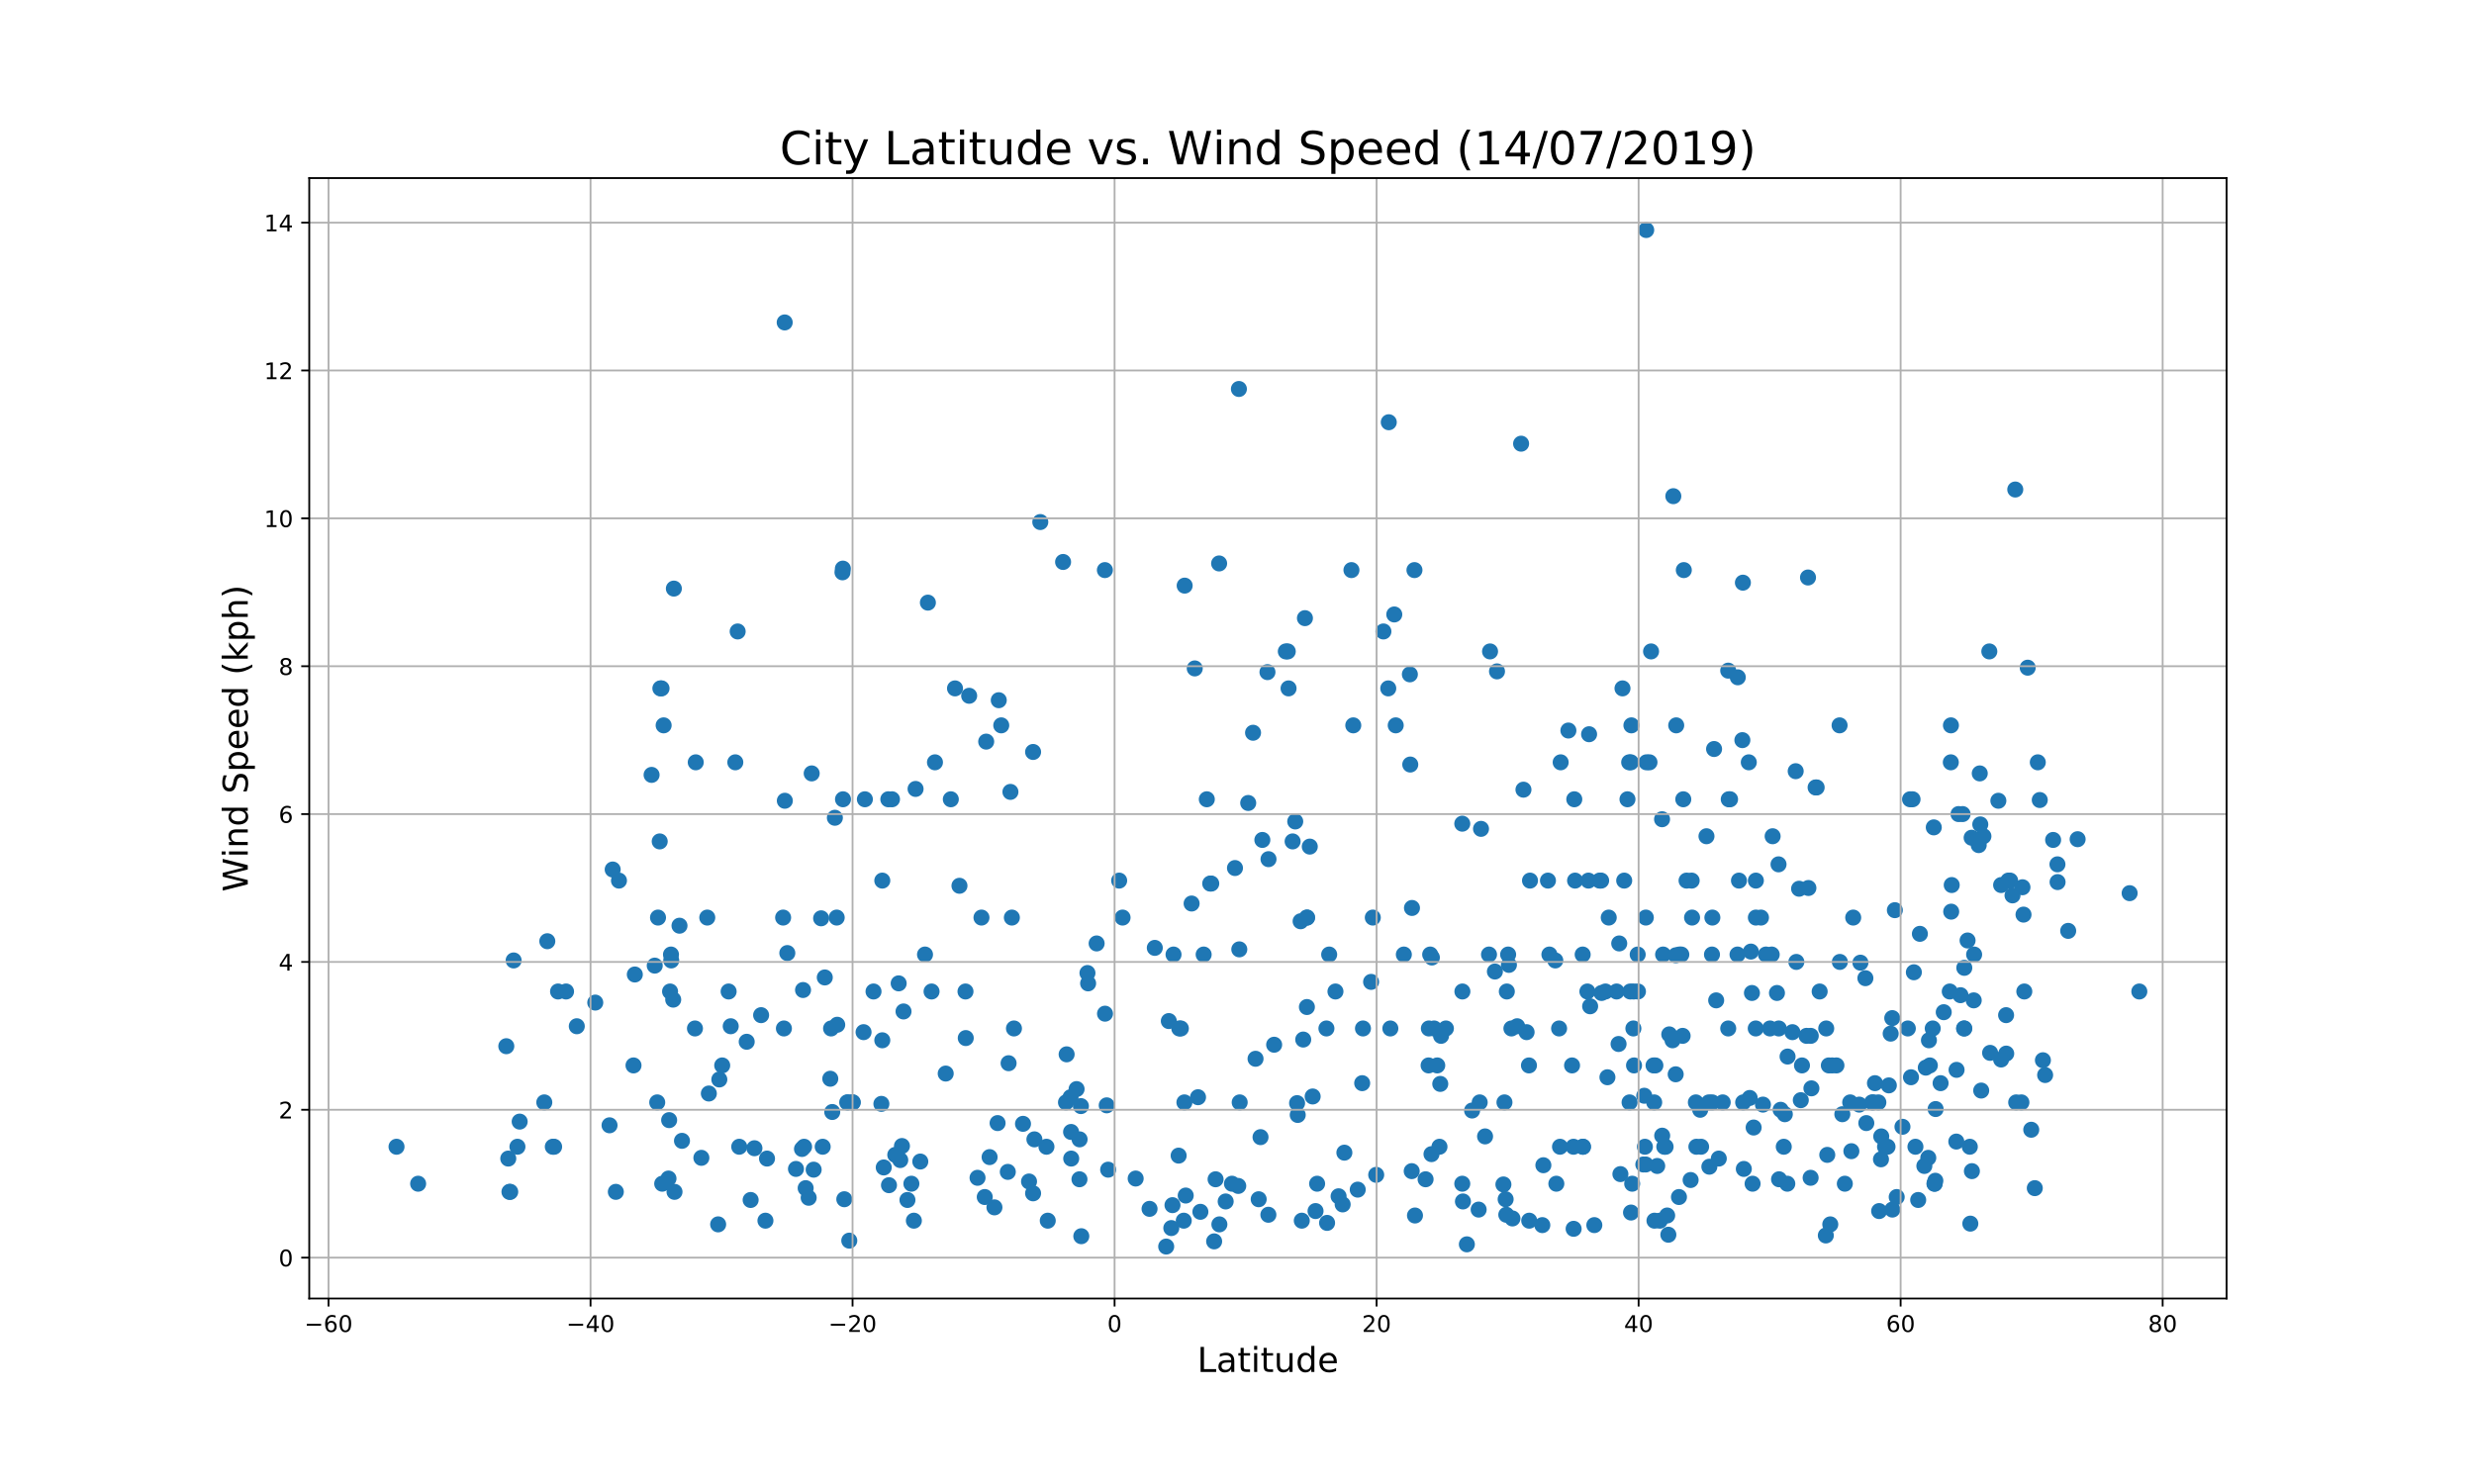 <?xml version="1.0" encoding="utf-8" standalone="no"?>
<!DOCTYPE svg PUBLIC "-//W3C//DTD SVG 1.1//EN"
  "http://www.w3.org/Graphics/SVG/1.1/DTD/svg11.dtd">
<!-- Created with matplotlib (https://matplotlib.org/) -->
<svg height="648pt" version="1.1" viewBox="0 0 1080 648" width="1080pt" xmlns="http://www.w3.org/2000/svg" xmlns:xlink="http://www.w3.org/1999/xlink">
 <defs>
  <style type="text/css">
*{stroke-linecap:butt;stroke-linejoin:round;}
  </style>
 </defs>
 <g id="figure_1">
  <g id="patch_1">
   <path d="M 0 648 
L 1080 648 
L 1080 0 
L 0 0 
z
" style="fill:#ffffff;"/>
  </g>
  <g id="axes_1">
   <g id="patch_2">
    <path d="M 135 567 
L 972 567 
L 972 77.76 
L 135 77.76 
z
" style="fill:#ffffff;"/>
   </g>
   <g id="PathCollection_1">
    <defs>
     <path d="M 0 3 
C 0.796 3 1.559 2.684 2.121 2.121 
C 2.684 1.559 3 0.796 3 0 
C 3 -0.796 2.684 -1.559 2.121 -2.121 
C 1.559 -2.684 0.796 -3 0 -3 
C -0.796 -3 -1.559 -2.684 -2.121 -2.121 
C -2.684 -1.559 -3 -0.796 -3 0 
C -3 0.796 -2.684 1.559 -2.121 2.121 
C -1.559 2.684 -0.796 3 0 3 
z
" id="m2d88bc08fc" style="stroke:#1f77b4;"/>
    </defs>
    <g clip-path="url(#pa875c2e4ed)">
     <use style="fill:#1f77b4;stroke:#1f77b4;" x="526.821" xlink:href="#m2d88bc08fc" y="349.012"/>
     <use style="fill:#1f77b4;stroke:#1f77b4;" x="658.702" xlink:href="#m2d88bc08fc" y="421.323"/>
     <use style="fill:#1f77b4;stroke:#1f77b4;" x="712.175" xlink:href="#m2d88bc08fc" y="316.731"/>
     <use style="fill:#1f77b4;stroke:#1f77b4;" x="482.326" xlink:href="#m2d88bc08fc" y="248.939"/>
     <use style="fill:#1f77b4;stroke:#1f77b4;" x="182.533" xlink:href="#m2d88bc08fc" y="516.877"/>
     <use style="fill:#1f77b4;stroke:#1f77b4;" x="221.022" xlink:href="#m2d88bc08fc" y="456.833"/>
     <use style="fill:#1f77b4;stroke:#1f77b4;" x="747.519" xlink:href="#m2d88bc08fc" y="400.663"/>
     <use style="fill:#1f77b4;stroke:#1f77b4;" x="790.412" xlink:href="#m2d88bc08fc" y="514.294"/>
     <use style="fill:#1f77b4;stroke:#1f77b4;" x="289.708" xlink:href="#m2d88bc08fc" y="316.731"/>
     <use style="fill:#1f77b4;stroke:#1f77b4;" x="537.801" xlink:href="#m2d88bc08fc" y="516.877"/>
     <use style="fill:#1f77b4;stroke:#1f77b4;" x="570.514" xlink:href="#m2d88bc08fc" y="439.724"/>
     <use style="fill:#1f77b4;stroke:#1f77b4;" x="365.257" xlink:href="#m2d88bc08fc" y="400.663"/>
     <use style="fill:#1f77b4;stroke:#1f77b4;" x="891.811" xlink:href="#m2d88bc08fc" y="462.967"/>
     <use style="fill:#1f77b4;stroke:#1f77b4;" x="243.613" xlink:href="#m2d88bc08fc" y="432.945"/>
     <use style="fill:#1f77b4;stroke:#1f77b4;" x="270.206" xlink:href="#m2d88bc08fc" y="384.522"/>
     <use style="fill:#1f77b4;stroke:#1f77b4;" x="906.967" xlink:href="#m2d88bc08fc" y="366.444"/>
     <use style="fill:#1f77b4;stroke:#1f77b4;" x="241.325" xlink:href="#m2d88bc08fc" y="500.736"/>
     <use style="fill:#1f77b4;stroke:#1f77b4;" x="778.688" xlink:href="#m2d88bc08fc" y="500.736"/>
     <use style="fill:#1f77b4;stroke:#1f77b4;" x="435.487" xlink:href="#m2d88bc08fc" y="490.406"/>
     <use style="fill:#1f77b4;stroke:#1f77b4;" x="525.448" xlink:href="#m2d88bc08fc" y="416.804"/>
     <use style="fill:#1f77b4;stroke:#1f77b4;" x="859.899" xlink:href="#m2d88bc08fc" y="500.736"/>
     <use style="fill:#1f77b4;stroke:#1f77b4;" x="706.857" xlink:href="#m2d88bc08fc" y="411.962"/>
     <use style="fill:#1f77b4;stroke:#1f77b4;" x="354.334" xlink:href="#m2d88bc08fc" y="337.714"/>
     <use style="fill:#1f77b4;stroke:#1f77b4;" x="782.463" xlink:href="#m2d88bc08fc" y="450.7"/>
     <use style="fill:#1f77b4;stroke:#1f77b4;" x="785.379" xlink:href="#m2d88bc08fc" y="388.073"/>
     <use style="fill:#1f77b4;stroke:#1f77b4;" x="747.348" xlink:href="#m2d88bc08fc" y="416.804"/>
     <use style="fill:#1f77b4;stroke:#1f77b4;" x="699.136" xlink:href="#m2d88bc08fc" y="433.59"/>
     <use style="fill:#1f77b4;stroke:#1f77b4;" x="877.513" xlink:href="#m2d88bc08fc" y="384.522"/>
     <use style="fill:#1f77b4;stroke:#1f77b4;" x="351.703" xlink:href="#m2d88bc08fc" y="518.814"/>
     <use style="fill:#1f77b4;stroke:#1f77b4;" x="873.567" xlink:href="#m2d88bc08fc" y="386.459"/>
     <use style="fill:#1f77b4;stroke:#1f77b4;" x="896.272" xlink:href="#m2d88bc08fc" y="366.767"/>
     <use style="fill:#1f77b4;stroke:#1f77b4;" x="680.606" xlink:href="#m2d88bc08fc" y="449.086"/>
     <use style="fill:#1f77b4;stroke:#1f77b4;" x="580.237" xlink:href="#m2d88bc08fc" y="416.804"/>
     <use style="fill:#1f77b4;stroke:#1f77b4;" x="861.786" xlink:href="#m2d88bc08fc" y="416.804"/>
     <use style="fill:#1f77b4;stroke:#1f77b4;" x="369.832" xlink:href="#m2d88bc08fc" y="481.367"/>
     <use style="fill:#1f77b4;stroke:#1f77b4;" x="353.018" xlink:href="#m2d88bc08fc" y="523.011"/>
     <use style="fill:#1f77b4;stroke:#1f77b4;" x="292.511" xlink:href="#m2d88bc08fc" y="432.945"/>
     <use style="fill:#1f77b4;stroke:#1f77b4;" x="766.506" xlink:href="#m2d88bc08fc" y="384.522"/>
     <use style="fill:#1f77b4;stroke:#1f77b4;" x="292.911" xlink:href="#m2d88bc08fc" y="416.804"/>
     <use style="fill:#1f77b4;stroke:#1f77b4;" x="617.468" xlink:href="#m2d88bc08fc" y="248.939"/>
     <use style="fill:#1f77b4;stroke:#1f77b4;" x="430.512" xlink:href="#m2d88bc08fc" y="323.833"/>
     <use style="fill:#1f77b4;stroke:#1f77b4;" x="475.006" xlink:href="#m2d88bc08fc" y="429.394"/>
     <use style="fill:#1f77b4;stroke:#1f77b4;" x="883.347" xlink:href="#m2d88bc08fc" y="399.372"/>
     <use style="fill:#1f77b4;stroke:#1f77b4;" x="612.835" xlink:href="#m2d88bc08fc" y="416.804"/>
     <use style="fill:#1f77b4;stroke:#1f77b4;" x="225.884" xlink:href="#m2d88bc08fc" y="500.736"/>
     <use style="fill:#1f77b4;stroke:#1f77b4;" x="350.102" xlink:href="#m2d88bc08fc" y="501.705"/>
     <use style="fill:#1f77b4;stroke:#1f77b4;" x="711.661" xlink:href="#m2d88bc08fc" y="432.945"/>
     <use style="fill:#1f77b4;stroke:#1f77b4;" x="517.041" xlink:href="#m2d88bc08fc" y="481.367"/>
     <use style="fill:#1f77b4;stroke:#1f77b4;" x="686.897" xlink:href="#m2d88bc08fc" y="500.736"/>
     <use style="fill:#1f77b4;stroke:#1f77b4;" x="784.178" xlink:href="#m2d88bc08fc" y="420.032"/>
     <use style="fill:#1f77b4;stroke:#1f77b4;" x="730.476" xlink:href="#m2d88bc08fc" y="216.658"/>
     <use style="fill:#1f77b4;stroke:#1f77b4;" x="308.753" xlink:href="#m2d88bc08fc" y="400.663"/>
     <use style="fill:#1f77b4;stroke:#1f77b4;" x="535.056" xlink:href="#m2d88bc08fc" y="524.625"/>
     <use style="fill:#1f77b4;stroke:#1f77b4;" x="514.811" xlink:href="#m2d88bc08fc" y="449.086"/>
     <use style="fill:#1f77b4;stroke:#1f77b4;" x="285.819" xlink:href="#m2d88bc08fc" y="421.646"/>
     <use style="fill:#1f77b4;stroke:#1f77b4;" x="293.025" xlink:href="#m2d88bc08fc" y="419.386"/>
     <use style="fill:#1f77b4;stroke:#1f77b4;" x="334.145" xlink:href="#m2d88bc08fc" y="533.018"/>
     <use style="fill:#1f77b4;stroke:#1f77b4;" x="516.755" xlink:href="#m2d88bc08fc" y="533.018"/>
     <use style="fill:#1f77b4;stroke:#1f77b4;" x="667.452" xlink:href="#m2d88bc08fc" y="465.226"/>
     <use style="fill:#1f77b4;stroke:#1f77b4;" x="376.981" xlink:href="#m2d88bc08fc" y="450.7"/>
     <use style="fill:#1f77b4;stroke:#1f77b4;" x="770.91" xlink:href="#m2d88bc08fc" y="416.804"/>
     <use style="fill:#1f77b4;stroke:#1f77b4;" x="574.289" xlink:href="#m2d88bc08fc" y="528.821"/>
     <use style="fill:#1f77b4;stroke:#1f77b4;" x="173.097" xlink:href="#m2d88bc08fc" y="500.736"/>
     <use style="fill:#1f77b4;stroke:#1f77b4;" x="690.9" xlink:href="#m2d88bc08fc" y="416.804"/>
     <use style="fill:#1f77b4;stroke:#1f77b4;" x="929.671" xlink:href="#m2d88bc08fc" y="390.01"/>
     <use style="fill:#1f77b4;stroke:#1f77b4;" x="226.856" xlink:href="#m2d88bc08fc" y="489.76"/>
     <use style="fill:#1f77b4;stroke:#1f77b4;" x="360.053" xlink:href="#m2d88bc08fc" y="426.811"/>
     <use style="fill:#1f77b4;stroke:#1f77b4;" x="294.169" xlink:href="#m2d88bc08fc" y="257.01"/>
     <use style="fill:#1f77b4;stroke:#1f77b4;" x="241.897" xlink:href="#m2d88bc08fc" y="500.736"/>
     <use style="fill:#1f77b4;stroke:#1f77b4;" x="510.235" xlink:href="#m2d88bc08fc" y="445.857"/>
     <use style="fill:#1f77b4;stroke:#1f77b4;" x="266.089" xlink:href="#m2d88bc08fc" y="491.375"/>
     <use style="fill:#1f77b4;stroke:#1f77b4;" x="267.461" xlink:href="#m2d88bc08fc" y="379.68"/>
     <use style="fill:#1f77b4;stroke:#1f77b4;" x="517.613" xlink:href="#m2d88bc08fc" y="522.042"/>
     <use style="fill:#1f77b4;stroke:#1f77b4;" x="684.667" xlink:href="#m2d88bc08fc" y="318.99"/>
     <use style="fill:#1f77b4;stroke:#1f77b4;" x="553.7" xlink:href="#m2d88bc08fc" y="530.435"/>
     <use style="fill:#1f77b4;stroke:#1f77b4;" x="631.193" xlink:href="#m2d88bc08fc" y="449.086"/>
     <use style="fill:#1f77b4;stroke:#1f77b4;" x="814.718" xlink:href="#m2d88bc08fc" y="490.406"/>
     <use style="fill:#1f77b4;stroke:#1f77b4;" x="532.311" xlink:href="#m2d88bc08fc" y="534.632"/>
     <use style="fill:#1f77b4;stroke:#1f77b4;" x="222.738" xlink:href="#m2d88bc08fc" y="520.428"/>
     <use style="fill:#1f77b4;stroke:#1f77b4;" x="783.892" xlink:href="#m2d88bc08fc" y="336.745"/>
     <use style="fill:#1f77b4;stroke:#1f77b4;" x="368.002" xlink:href="#m2d88bc08fc" y="349.012"/>
     <use style="fill:#1f77b4;stroke:#1f77b4;" x="747.462" xlink:href="#m2d88bc08fc" y="481.367"/>
     <use style="fill:#1f77b4;stroke:#1f77b4;" x="717.38" xlink:href="#m2d88bc08fc" y="508.484"/>
     <use style="fill:#1f77b4;stroke:#1f77b4;" x="287.249" xlink:href="#m2d88bc08fc" y="400.663"/>
     <use style="fill:#1f77b4;stroke:#1f77b4;" x="676.374" xlink:href="#m2d88bc08fc" y="416.804"/>
     <use style="fill:#1f77b4;stroke:#1f77b4;" x="367.945" xlink:href="#m2d88bc08fc" y="248.294"/>
     <use style="fill:#1f77b4;stroke:#1f77b4;" x="708.286" xlink:href="#m2d88bc08fc" y="300.59"/>
     <use style="fill:#1f77b4;stroke:#1f77b4;" x="821.123" xlink:href="#m2d88bc08fc" y="506.224"/>
     <use style="fill:#1f77b4;stroke:#1f77b4;" x="370.747" xlink:href="#m2d88bc08fc" y="541.734"/>
     <use style="fill:#1f77b4;stroke:#1f77b4;" x="818.493" xlink:href="#m2d88bc08fc" y="472.974"/>
     <use style="fill:#1f77b4;stroke:#1f77b4;" x="856.753" xlink:href="#m2d88bc08fc" y="355.469"/>
     <use style="fill:#1f77b4;stroke:#1f77b4;" x="765.077" xlink:href="#m2d88bc08fc" y="516.877"/>
     <use style="fill:#1f77b4;stroke:#1f77b4;" x="841.769" xlink:href="#m2d88bc08fc" y="505.578"/>
     <use style="fill:#1f77b4;stroke:#1f77b4;" x="296.628" xlink:href="#m2d88bc08fc" y="404.214"/>
     <use style="fill:#1f77b4;stroke:#1f77b4;" x="465.627" xlink:href="#m2d88bc08fc" y="460.384"/>
     <use style="fill:#1f77b4;stroke:#1f77b4;" x="854.98" xlink:href="#m2d88bc08fc" y="355.469"/>
     <use style="fill:#1f77b4;stroke:#1f77b4;" x="658.359" xlink:href="#m2d88bc08fc" y="416.804"/>
     <use style="fill:#1f77b4;stroke:#1f77b4;" x="848.518" xlink:href="#m2d88bc08fc" y="441.984"/>
     <use style="fill:#1f77b4;stroke:#1f77b4;" x="562.164" xlink:href="#m2d88bc08fc" y="284.449"/>
     <use style="fill:#1f77b4;stroke:#1f77b4;" x="733.965" xlink:href="#m2d88bc08fc" y="416.804"/>
     <use style="fill:#1f77b4;stroke:#1f77b4;" x="857.497" xlink:href="#m2d88bc08fc" y="449.086"/>
     <use style="fill:#1f77b4;stroke:#1f77b4;" x="292.11" xlink:href="#m2d88bc08fc" y="489.115"/>
     <use style="fill:#1f77b4;stroke:#1f77b4;" x="792.585" xlink:href="#m2d88bc08fc" y="343.847"/>
     <use style="fill:#1f77b4;stroke:#1f77b4;" x="657.787" xlink:href="#m2d88bc08fc" y="432.945"/>
     <use style="fill:#1f77b4;stroke:#1f77b4;" x="570.571" xlink:href="#m2d88bc08fc" y="400.663"/>
     <use style="fill:#1f77b4;stroke:#1f77b4;" x="638.342" xlink:href="#m2d88bc08fc" y="516.877"/>
     <use style="fill:#1f77b4;stroke:#1f77b4;" x="826.042" xlink:href="#m2d88bc08fc" y="444.566"/>
     <use style="fill:#1f77b4;stroke:#1f77b4;" x="528.308" xlink:href="#m2d88bc08fc" y="385.813"/>
     <use style="fill:#1f77b4;stroke:#1f77b4;" x="483.127" xlink:href="#m2d88bc08fc" y="482.658"/>
     <use style="fill:#1f77b4;stroke:#1f77b4;" x="457.391" xlink:href="#m2d88bc08fc" y="533.018"/>
     <use style="fill:#1f77b4;stroke:#1f77b4;" x="898.159" xlink:href="#m2d88bc08fc" y="377.42"/>
     <use style="fill:#1f77b4;stroke:#1f77b4;" x="568.913" xlink:href="#m2d88bc08fc" y="453.928"/>
     <use style="fill:#1f77b4;stroke:#1f77b4;" x="745.975" xlink:href="#m2d88bc08fc" y="481.367"/>
     <use style="fill:#1f77b4;stroke:#1f77b4;" x="392.308" xlink:href="#m2d88bc08fc" y="429.394"/>
     <use style="fill:#1f77b4;stroke:#1f77b4;" x="446.582" xlink:href="#m2d88bc08fc" y="490.729"/>
     <use style="fill:#1f77b4;stroke:#1f77b4;" x="755.24" xlink:href="#m2d88bc08fc" y="349.012"/>
     <use style="fill:#1f77b4;stroke:#1f77b4;" x="681.006" xlink:href="#m2d88bc08fc" y="500.736"/>
     <use style="fill:#1f77b4;stroke:#1f77b4;" x="879.744" xlink:href="#m2d88bc08fc" y="213.752"/>
     <use style="fill:#1f77b4;stroke:#1f77b4;" x="222.395" xlink:href="#m2d88bc08fc" y="520.428"/>
     <use style="fill:#1f77b4;stroke:#1f77b4;" x="294.455" xlink:href="#m2d88bc08fc" y="520.428"/>
     <use style="fill:#1f77b4;stroke:#1f77b4;" x="351.017" xlink:href="#m2d88bc08fc" y="500.736"/>
     <use style="fill:#1f77b4;stroke:#1f77b4;" x="686.268" xlink:href="#m2d88bc08fc" y="465.226"/>
     <use style="fill:#1f77b4;stroke:#1f77b4;" x="511.837" xlink:href="#m2d88bc08fc" y="526.239"/>
     <use style="fill:#1f77b4;stroke:#1f77b4;" x="744.946" xlink:href="#m2d88bc08fc" y="365.153"/>
     <use style="fill:#1f77b4;stroke:#1f77b4;" x="761.245" xlink:href="#m2d88bc08fc" y="510.421"/>
     <use style="fill:#1f77b4;stroke:#1f77b4;" x="776.629" xlink:href="#m2d88bc08fc" y="514.94"/>
     <use style="fill:#1f77b4;stroke:#1f77b4;" x="355.192" xlink:href="#m2d88bc08fc" y="510.744"/>
     <use style="fill:#1f77b4;stroke:#1f77b4;" x="547.009" xlink:href="#m2d88bc08fc" y="319.959"/>
     <use style="fill:#1f77b4;stroke:#1f77b4;" x="718.409" xlink:href="#m2d88bc08fc" y="508.484"/>
     <use style="fill:#1f77b4;stroke:#1f77b4;" x="805.339" xlink:href="#m2d88bc08fc" y="516.877"/>
     <use style="fill:#1f77b4;stroke:#1f77b4;" x="777.315" xlink:href="#m2d88bc08fc" y="484.595"/>
     <use style="fill:#1f77b4;stroke:#1f77b4;" x="504.116" xlink:href="#m2d88bc08fc" y="413.899"/>
     <use style="fill:#1f77b4;stroke:#1f77b4;" x="291.824" xlink:href="#m2d88bc08fc" y="514.617"/>
     <use style="fill:#1f77b4;stroke:#1f77b4;" x="521.559" xlink:href="#m2d88bc08fc" y="291.874"/>
     <use style="fill:#1f77b4;stroke:#1f77b4;" x="798.991" xlink:href="#m2d88bc08fc" y="534.632"/>
     <use style="fill:#1f77b4;stroke:#1f77b4;" x="309.439" xlink:href="#m2d88bc08fc" y="477.493"/>
     <use style="fill:#1f77b4;stroke:#1f77b4;" x="599.281" xlink:href="#m2d88bc08fc" y="400.663"/>
     <use style="fill:#1f77b4;stroke:#1f77b4;" x="584.354" xlink:href="#m2d88bc08fc" y="522.365"/>
     <use style="fill:#1f77b4;stroke:#1f77b4;" x="385.789" xlink:href="#m2d88bc08fc" y="509.775"/>
     <use style="fill:#1f77b4;stroke:#1f77b4;" x="370.233" xlink:href="#m2d88bc08fc" y="481.367"/>
     <use style="fill:#1f77b4;stroke:#1f77b4;" x="673.286" xlink:href="#m2d88bc08fc" y="534.955"/>
     <use style="fill:#1f77b4;stroke:#1f77b4;" x="875.798" xlink:href="#m2d88bc08fc" y="460.061"/>
     <use style="fill:#1f77b4;stroke:#1f77b4;" x="277.126" xlink:href="#m2d88bc08fc" y="425.52"/>
     <use style="fill:#1f77b4;stroke:#1f77b4;" x="638.342" xlink:href="#m2d88bc08fc" y="359.665"/>
     <use style="fill:#1f77b4;stroke:#1f77b4;" x="740.542" xlink:href="#m2d88bc08fc" y="500.736"/>
     <use style="fill:#1f77b4;stroke:#1f77b4;" x="456.819" xlink:href="#m2d88bc08fc" y="500.736"/>
     <use style="fill:#1f77b4;stroke:#1f77b4;" x="724.586" xlink:href="#m2d88bc08fc" y="533.018"/>
     <use style="fill:#1f77b4;stroke:#1f77b4;" x="902.849" xlink:href="#m2d88bc08fc" y="406.474"/>
     <use style="fill:#1f77b4;stroke:#1f77b4;" x="883.69" xlink:href="#m2d88bc08fc" y="432.945"/>
     <use style="fill:#1f77b4;stroke:#1f77b4;" x="726.53" xlink:href="#m2d88bc08fc" y="500.736"/>
     <use style="fill:#1f77b4;stroke:#1f77b4;" x="660.246" xlink:href="#m2d88bc08fc" y="532.049"/>
     <use style="fill:#1f77b4;stroke:#1f77b4;" x="764.791" xlink:href="#m2d88bc08fc" y="433.59"/>
     <use style="fill:#1f77b4;stroke:#1f77b4;" x="579.036" xlink:href="#m2d88bc08fc" y="449.086"/>
     <use style="fill:#1f77b4;stroke:#1f77b4;" x="392.995" xlink:href="#m2d88bc08fc" y="506.547"/>
     <use style="fill:#1f77b4;stroke:#1f77b4;" x="251.791" xlink:href="#m2d88bc08fc" y="448.117"/>
     <use style="fill:#1f77b4;stroke:#1f77b4;" x="322.021" xlink:href="#m2d88bc08fc" y="275.733"/>
     <use style="fill:#1f77b4;stroke:#1f77b4;" x="766.506" xlink:href="#m2d88bc08fc" y="400.663"/>
     <use style="fill:#1f77b4;stroke:#1f77b4;" x="656.758" xlink:href="#m2d88bc08fc" y="481.367"/>
     <use style="fill:#1f77b4;stroke:#1f77b4;" x="857.497" xlink:href="#m2d88bc08fc" y="422.615"/>
     <use style="fill:#1f77b4;stroke:#1f77b4;" x="408.15" xlink:href="#m2d88bc08fc" y="332.872"/>
     <use style="fill:#1f77b4;stroke:#1f77b4;" x="738.483" xlink:href="#m2d88bc08fc" y="384.522"/>
     <use style="fill:#1f77b4;stroke:#1f77b4;" x="763.818" xlink:href="#m2d88bc08fc" y="479.43"/>
     <use style="fill:#1f77b4;stroke:#1f77b4;" x="827.186" xlink:href="#m2d88bc08fc" y="397.435"/>
     <use style="fill:#1f77b4;stroke:#1f77b4;" x="471.86" xlink:href="#m2d88bc08fc" y="482.981"/>
     <use style="fill:#1f77b4;stroke:#1f77b4;" x="574.975" xlink:href="#m2d88bc08fc" y="516.877"/>
     <use style="fill:#1f77b4;stroke:#1f77b4;" x="675.745" xlink:href="#m2d88bc08fc" y="384.522"/>
     <use style="fill:#1f77b4;stroke:#1f77b4;" x="511.322" xlink:href="#m2d88bc08fc" y="536.246"/>
     <use style="fill:#1f77b4;stroke:#1f77b4;" x="731.735" xlink:href="#m2d88bc08fc" y="316.731"/>
     <use style="fill:#1f77b4;stroke:#1f77b4;" x="549.468" xlink:href="#m2d88bc08fc" y="523.656"/>
     <use style="fill:#1f77b4;stroke:#1f77b4;" x="786.637" xlink:href="#m2d88bc08fc" y="465.226"/>
     <use style="fill:#1f77b4;stroke:#1f77b4;" x="730.133" xlink:href="#m2d88bc08fc" y="454.251"/>
     <use style="fill:#1f77b4;stroke:#1f77b4;" x="808.999" xlink:href="#m2d88bc08fc" y="400.663"/>
     <use style="fill:#1f77b4;stroke:#1f77b4;" x="746.204" xlink:href="#m2d88bc08fc" y="509.452"/>
     <use style="fill:#1f77b4;stroke:#1f77b4;" x="711.375" xlink:href="#m2d88bc08fc" y="481.367"/>
     <use style="fill:#1f77b4;stroke:#1f77b4;" x="773.827" xlink:href="#m2d88bc08fc" y="365.153"/>
     <use style="fill:#1f77b4;stroke:#1f77b4;" x="754.668" xlink:href="#m2d88bc08fc" y="349.012"/>
     <use style="fill:#1f77b4;stroke:#1f77b4;" x="566.225" xlink:href="#m2d88bc08fc" y="481.69"/>
     <use style="fill:#1f77b4;stroke:#1f77b4;" x="835.478" xlink:href="#m2d88bc08fc" y="424.551"/>
     <use style="fill:#1f77b4;stroke:#1f77b4;" x="843.714" xlink:href="#m2d88bc08fc" y="449.086"/>
     <use style="fill:#1f77b4;stroke:#1f77b4;" x="472.032" xlink:href="#m2d88bc08fc" y="539.797"/>
     <use style="fill:#1f77b4;stroke:#1f77b4;" x="786.123" xlink:href="#m2d88bc08fc" y="480.399"/>
     <use style="fill:#1f77b4;stroke:#1f77b4;" x="471.289" xlink:href="#m2d88bc08fc" y="497.508"/>
     <use style="fill:#1f77b4;stroke:#1f77b4;" x="720.754" xlink:href="#m2d88bc08fc" y="284.449"/>
     <use style="fill:#1f77b4;stroke:#1f77b4;" x="532.197" xlink:href="#m2d88bc08fc" y="246.034"/>
     <use style="fill:#1f77b4;stroke:#1f77b4;" x="736.253" xlink:href="#m2d88bc08fc" y="384.522"/>
     <use style="fill:#1f77b4;stroke:#1f77b4;" x="714.92" xlink:href="#m2d88bc08fc" y="416.804"/>
     <use style="fill:#1f77b4;stroke:#1f77b4;" x="695.99" xlink:href="#m2d88bc08fc" y="534.955"/>
     <use style="fill:#1f77b4;stroke:#1f77b4;" x="589.959" xlink:href="#m2d88bc08fc" y="248.939"/>
     <use style="fill:#1f77b4;stroke:#1f77b4;" x="259.855" xlink:href="#m2d88bc08fc" y="437.787"/>
     <use style="fill:#1f77b4;stroke:#1f77b4;" x="712.004" xlink:href="#m2d88bc08fc" y="529.467"/>
     <use style="fill:#1f77b4;stroke:#1f77b4;" x="731.563" xlink:href="#m2d88bc08fc" y="417.127"/>
     <use style="fill:#1f77b4;stroke:#1f77b4;" x="289.079" xlink:href="#m2d88bc08fc" y="516.877"/>
     <use style="fill:#1f77b4;stroke:#1f77b4;" x="393.738" xlink:href="#m2d88bc08fc" y="500.413"/>
     <use style="fill:#1f77b4;stroke:#1f77b4;" x="622.329" xlink:href="#m2d88bc08fc" y="514.94"/>
     <use style="fill:#1f77b4;stroke:#1f77b4;" x="817.749" xlink:href="#m2d88bc08fc" y="481.367"/>
     <use style="fill:#1f77b4;stroke:#1f77b4;" x="616.381" xlink:href="#m2d88bc08fc" y="396.466"/>
     <use style="fill:#1f77b4;stroke:#1f77b4;" x="830.503" xlink:href="#m2d88bc08fc" y="492.02"/>
     <use style="fill:#1f77b4;stroke:#1f77b4;" x="657.272" xlink:href="#m2d88bc08fc" y="523.656"/>
     <use style="fill:#1f77b4;stroke:#1f77b4;" x="450.986" xlink:href="#m2d88bc08fc" y="328.352"/>
     <use style="fill:#1f77b4;stroke:#1f77b4;" x="758.5" xlink:href="#m2d88bc08fc" y="416.804"/>
     <use style="fill:#1f77b4;stroke:#1f77b4;" x="691.072" xlink:href="#m2d88bc08fc" y="500.736"/>
     <use style="fill:#1f77b4;stroke:#1f77b4;" x="488.56" xlink:href="#m2d88bc08fc" y="384.522"/>
     <use style="fill:#1f77b4;stroke:#1f77b4;" x="801.679" xlink:href="#m2d88bc08fc" y="465.226"/>
     <use style="fill:#1f77b4;stroke:#1f77b4;" x="365.486" xlink:href="#m2d88bc08fc" y="447.471"/>
     <use style="fill:#1f77b4;stroke:#1f77b4;" x="436.002" xlink:href="#m2d88bc08fc" y="305.755"/>
     <use style="fill:#1f77b4;stroke:#1f77b4;" x="388.076" xlink:href="#m2d88bc08fc" y="517.523"/>
     <use style="fill:#1f77b4;stroke:#1f77b4;" x="693.417" xlink:href="#m2d88bc08fc" y="384.522"/>
     <use style="fill:#1f77b4;stroke:#1f77b4;" x="566.511" xlink:href="#m2d88bc08fc" y="486.855"/>
     <use style="fill:#1f77b4;stroke:#1f77b4;" x="396.14" xlink:href="#m2d88bc08fc" y="523.979"/>
     <use style="fill:#1f77b4;stroke:#1f77b4;" x="834.22" xlink:href="#m2d88bc08fc" y="470.391"/>
     <use style="fill:#1f77b4;stroke:#1f77b4;" x="650.009" xlink:href="#m2d88bc08fc" y="416.804"/>
     <use style="fill:#1f77b4;stroke:#1f77b4;" x="794.358" xlink:href="#m2d88bc08fc" y="432.945"/>
     <use style="fill:#1f77b4;stroke:#1f77b4;" x="606.945" xlink:href="#m2d88bc08fc" y="449.086"/>
     <use style="fill:#1f77b4;stroke:#1f77b4;" x="237.608" xlink:href="#m2d88bc08fc" y="481.367"/>
     <use style="fill:#1f77b4;stroke:#1f77b4;" x="851.148" xlink:href="#m2d88bc08fc" y="432.945"/>
     <use style="fill:#1f77b4;stroke:#1f77b4;" x="501.828" xlink:href="#m2d88bc08fc" y="527.853"/>
     <use style="fill:#1f77b4;stroke:#1f77b4;" x="861.614" xlink:href="#m2d88bc08fc" y="436.818"/>
     <use style="fill:#1f77b4;stroke:#1f77b4;" x="728.303" xlink:href="#m2d88bc08fc" y="539.151"/>
     <use style="fill:#1f77b4;stroke:#1f77b4;" x="313.5" xlink:href="#m2d88bc08fc" y="534.632"/>
     <use style="fill:#1f77b4;stroke:#1f77b4;" x="606.03" xlink:href="#m2d88bc08fc" y="300.59"/>
     <use style="fill:#1f77b4;stroke:#1f77b4;" x="873.567" xlink:href="#m2d88bc08fc" y="462.644"/>
     <use style="fill:#1f77b4;stroke:#1f77b4;" x="318.075" xlink:href="#m2d88bc08fc" y="432.945"/>
     <use style="fill:#1f77b4;stroke:#1f77b4;" x="586.871" xlink:href="#m2d88bc08fc" y="503.319"/>
     <use style="fill:#1f77b4;stroke:#1f77b4;" x="284.447" xlink:href="#m2d88bc08fc" y="338.359"/>
     <use style="fill:#1f77b4;stroke:#1f77b4;" x="826.099" xlink:href="#m2d88bc08fc" y="528.176"/>
     <use style="fill:#1f77b4;stroke:#1f77b4;" x="789.268" xlink:href="#m2d88bc08fc" y="252.167"/>
     <use style="fill:#1f77b4;stroke:#1f77b4;" x="717.78" xlink:href="#m2d88bc08fc" y="478.462"/>
     <use style="fill:#1f77b4;stroke:#1f77b4;" x="569.656" xlink:href="#m2d88bc08fc" y="269.922"/>
     <use style="fill:#1f77b4;stroke:#1f77b4;" x="776.515" xlink:href="#m2d88bc08fc" y="449.086"/>
     <use style="fill:#1f77b4;stroke:#1f77b4;" x="834.906" xlink:href="#m2d88bc08fc" y="349.012"/>
     <use style="fill:#1f77b4;stroke:#1f77b4;" x="553.3" xlink:href="#m2d88bc08fc" y="293.488"/>
     <use style="fill:#1f77b4;stroke:#1f77b4;" x="851.606" xlink:href="#m2d88bc08fc" y="332.872"/>
     <use style="fill:#1f77b4;stroke:#1f77b4;" x="836.165" xlink:href="#m2d88bc08fc" y="500.736"/>
     <use style="fill:#1f77b4;stroke:#1f77b4;" x="342.61" xlink:href="#m2d88bc08fc" y="349.658"/>
     <use style="fill:#1f77b4;stroke:#1f77b4;" x="598.538" xlink:href="#m2d88bc08fc" y="428.748"/>
     <use style="fill:#1f77b4;stroke:#1f77b4;" x="573.031" xlink:href="#m2d88bc08fc" y="478.785"/>
     <use style="fill:#1f77b4;stroke:#1f77b4;" x="872.366" xlink:href="#m2d88bc08fc" y="349.658"/>
     <use style="fill:#1f77b4;stroke:#1f77b4;" x="766.449" xlink:href="#m2d88bc08fc" y="449.086"/>
     <use style="fill:#1f77b4;stroke:#1f77b4;" x="247.101" xlink:href="#m2d88bc08fc" y="432.945"/>
     <use style="fill:#1f77b4;stroke:#1f77b4;" x="372.12" xlink:href="#m2d88bc08fc" y="481.367"/>
     <use style="fill:#1f77b4;stroke:#1f77b4;" x="758.614" xlink:href="#m2d88bc08fc" y="295.748"/>
     <use style="fill:#1f77b4;stroke:#1f77b4;" x="892.783" xlink:href="#m2d88bc08fc" y="469.423"/>
     <use style="fill:#1f77b4;stroke:#1f77b4;" x="367.774" xlink:href="#m2d88bc08fc" y="249.908"/>
     <use style="fill:#1f77b4;stroke:#1f77b4;" x="297.715" xlink:href="#m2d88bc08fc" y="498.154"/>
     <use style="fill:#1f77b4;stroke:#1f77b4;" x="876.713" xlink:href="#m2d88bc08fc" y="384.522"/>
     <use style="fill:#1f77b4;stroke:#1f77b4;" x="541.175" xlink:href="#m2d88bc08fc" y="481.367"/>
     <use style="fill:#1f77b4;stroke:#1f77b4;" x="623.759" xlink:href="#m2d88bc08fc" y="449.086"/>
     <use style="fill:#1f77b4;stroke:#1f77b4;" x="789.44" xlink:href="#m2d88bc08fc" y="387.75"/>
     <use style="fill:#1f77b4;stroke:#1f77b4;" x="854.008" xlink:href="#m2d88bc08fc" y="498.476"/>
     <use style="fill:#1f77b4;stroke:#1f77b4;" x="564.28" xlink:href="#m2d88bc08fc" y="367.413"/>
     <use style="fill:#1f77b4;stroke:#1f77b4;" x="342.209" xlink:href="#m2d88bc08fc" y="449.086"/>
     <use style="fill:#1f77b4;stroke:#1f77b4;" x="652.583" xlink:href="#m2d88bc08fc" y="424.229"/>
     <use style="fill:#1f77b4;stroke:#1f77b4;" x="517.155" xlink:href="#m2d88bc08fc" y="255.718"/>
     <use style="fill:#1f77b4;stroke:#1f77b4;" x="827.986" xlink:href="#m2d88bc08fc" y="522.688"/>
     <use style="fill:#1f77b4;stroke:#1f77b4;" x="798.362" xlink:href="#m2d88bc08fc" y="465.226"/>
     <use style="fill:#1f77b4;stroke:#1f77b4;" x="898.216" xlink:href="#m2d88bc08fc" y="385.168"/>
     <use style="fill:#1f77b4;stroke:#1f77b4;" x="645.949" xlink:href="#m2d88bc08fc" y="481.367"/>
     <use style="fill:#1f77b4;stroke:#1f77b4;" x="857.382" xlink:href="#m2d88bc08fc" y="449.086"/>
     <use style="fill:#1f77b4;stroke:#1f77b4;" x="679.405" xlink:href="#m2d88bc08fc" y="516.877"/>
     <use style="fill:#1f77b4;stroke:#1f77b4;" x="773.426" xlink:href="#m2d88bc08fc" y="416.804"/>
     <use style="fill:#1f77b4;stroke:#1f77b4;" x="709.03" xlink:href="#m2d88bc08fc" y="384.522"/>
     <use style="fill:#1f77b4;stroke:#1f77b4;" x="852.006" xlink:href="#m2d88bc08fc" y="386.459"/>
     <use style="fill:#1f77b4;stroke:#1f77b4;" x="713.033" xlink:href="#m2d88bc08fc" y="449.086"/>
     <use style="fill:#1f77b4;stroke:#1f77b4;" x="803.166" xlink:href="#m2d88bc08fc" y="420.032"/>
     <use style="fill:#1f77b4;stroke:#1f77b4;" x="334.832" xlink:href="#m2d88bc08fc" y="505.901"/>
     <use style="fill:#1f77b4;stroke:#1f77b4;" x="415.07" xlink:href="#m2d88bc08fc" y="349.012"/>
     <use style="fill:#1f77b4;stroke:#1f77b4;" x="482.383" xlink:href="#m2d88bc08fc" y="442.629"/>
     <use style="fill:#1f77b4;stroke:#1f77b4;" x="847.145" xlink:href="#m2d88bc08fc" y="472.974"/>
     <use style="fill:#1f77b4;stroke:#1f77b4;" x="760.959" xlink:href="#m2d88bc08fc" y="481.367"/>
     <use style="fill:#1f77b4;stroke:#1f77b4;" x="889.581" xlink:href="#m2d88bc08fc" y="332.872"/>
     <use style="fill:#1f77b4;stroke:#1f77b4;" x="868.42" xlink:href="#m2d88bc08fc" y="284.449"/>
     <use style="fill:#1f77b4;stroke:#1f77b4;" x="617.696" xlink:href="#m2d88bc08fc" y="530.758"/>
     <use style="fill:#1f77b4;stroke:#1f77b4;" x="454.131" xlink:href="#m2d88bc08fc" y="227.956"/>
     <use style="fill:#1f77b4;stroke:#1f77b4;" x="401.745" xlink:href="#m2d88bc08fc" y="507.193"/>
     <use style="fill:#1f77b4;stroke:#1f77b4;" x="702.281" xlink:href="#m2d88bc08fc" y="400.663"/>
     <use style="fill:#1f77b4;stroke:#1f77b4;" x="823.983" xlink:href="#m2d88bc08fc" y="500.736"/>
     <use style="fill:#1f77b4;stroke:#1f77b4;" x="842.456" xlink:href="#m2d88bc08fc" y="465.226"/>
     <use style="fill:#1f77b4;stroke:#1f77b4;" x="860.127" xlink:href="#m2d88bc08fc" y="534.309"/>
     <use style="fill:#1f77b4;stroke:#1f77b4;" x="624.331" xlink:href="#m2d88bc08fc" y="416.804"/>
     <use style="fill:#1f77b4;stroke:#1f77b4;" x="314.014" xlink:href="#m2d88bc08fc" y="471.36"/>
     <use style="fill:#1f77b4;stroke:#1f77b4;" x="332.258" xlink:href="#m2d88bc08fc" y="443.275"/>
     <use style="fill:#1f77b4;stroke:#1f77b4;" x="760.616" xlink:href="#m2d88bc08fc" y="323.187"/>
     <use style="fill:#1f77b4;stroke:#1f77b4;" x="775.714" xlink:href="#m2d88bc08fc" y="433.59"/>
     <use style="fill:#1f77b4;stroke:#1f77b4;" x="659.789" xlink:href="#m2d88bc08fc" y="449.086"/>
     <use style="fill:#1f77b4;stroke:#1f77b4;" x="551.069" xlink:href="#m2d88bc08fc" y="366.767"/>
     <use style="fill:#1f77b4;stroke:#1f77b4;" x="759.129" xlink:href="#m2d88bc08fc" y="384.522"/>
     <use style="fill:#1f77b4;stroke:#1f77b4;" x="423.077" xlink:href="#m2d88bc08fc" y="303.818"/>
     <use style="fill:#1f77b4;stroke:#1f77b4;" x="428.453" xlink:href="#m2d88bc08fc" y="400.663"/>
     <use style="fill:#1f77b4;stroke:#1f77b4;" x="440.291" xlink:href="#m2d88bc08fc" y="464.258"/>
     <use style="fill:#1f77b4;stroke:#1f77b4;" x="664.021" xlink:href="#m2d88bc08fc" y="193.738"/>
     <use style="fill:#1f77b4;stroke:#1f77b4;" x="359.138" xlink:href="#m2d88bc08fc" y="500.736"/>
     <use style="fill:#1f77b4;stroke:#1f77b4;" x="890.438" xlink:href="#m2d88bc08fc" y="349.335"/>
     <use style="fill:#1f77b4;stroke:#1f77b4;" x="832.848" xlink:href="#m2d88bc08fc" y="449.086"/>
     <use style="fill:#1f77b4;stroke:#1f77b4;" x="586.127" xlink:href="#m2d88bc08fc" y="525.916"/>
     <use style="fill:#1f77b4;stroke:#1f77b4;" x="329.341" xlink:href="#m2d88bc08fc" y="501.382"/>
     <use style="fill:#1f77b4;stroke:#1f77b4;" x="561.307" xlink:href="#m2d88bc08fc" y="284.449"/>
     <use style="fill:#1f77b4;stroke:#1f77b4;" x="550.269" xlink:href="#m2d88bc08fc" y="496.54"/>
     <use style="fill:#1f77b4;stroke:#1f77b4;" x="350.559" xlink:href="#m2d88bc08fc" y="432.299"/>
     <use style="fill:#1f77b4;stroke:#1f77b4;" x="464.082" xlink:href="#m2d88bc08fc" y="245.388"/>
     <use style="fill:#1f77b4;stroke:#1f77b4;" x="723.442" xlink:href="#m2d88bc08fc" y="509.129"/>
     <use style="fill:#1f77b4;stroke:#1f77b4;" x="405.062" xlink:href="#m2d88bc08fc" y="263.143"/>
     <use style="fill:#1f77b4;stroke:#1f77b4;" x="725.558" xlink:href="#m2d88bc08fc" y="357.728"/>
     <use style="fill:#1f77b4;stroke:#1f77b4;" x="372.292" xlink:href="#m2d88bc08fc" y="481.367"/>
     <use style="fill:#1f77b4;stroke:#1f77b4;" x="288.279" xlink:href="#m2d88bc08fc" y="300.59"/>
     <use style="fill:#1f77b4;stroke:#1f77b4;" x="221.88" xlink:href="#m2d88bc08fc" y="505.901"/>
     <use style="fill:#1f77b4;stroke:#1f77b4;" x="399.686" xlink:href="#m2d88bc08fc" y="344.493"/>
     <use style="fill:#1f77b4;stroke:#1f77b4;" x="855.838" xlink:href="#m2d88bc08fc" y="434.559"/>
     <use style="fill:#1f77b4;stroke:#1f77b4;" x="860.814" xlink:href="#m2d88bc08fc" y="511.389"/>
     <use style="fill:#1f77b4;stroke:#1f77b4;" x="385.159" xlink:href="#m2d88bc08fc" y="384.522"/>
     <use style="fill:#1f77b4;stroke:#1f77b4;" x="667.567" xlink:href="#m2d88bc08fc" y="533.018"/>
     <use style="fill:#1f77b4;stroke:#1f77b4;" x="650.467" xlink:href="#m2d88bc08fc" y="284.449"/>
     <use style="fill:#1f77b4;stroke:#1f77b4;" x="718.752" xlink:href="#m2d88bc08fc" y="332.872"/>
     <use style="fill:#1f77b4;stroke:#1f77b4;" x="287.993" xlink:href="#m2d88bc08fc" y="367.413"/>
     <use style="fill:#1f77b4;stroke:#1f77b4;" x="865.846" xlink:href="#m2d88bc08fc" y="365.153"/>
     <use style="fill:#1f77b4;stroke:#1f77b4;" x="790.469" xlink:href="#m2d88bc08fc" y="452.314"/>
     <use style="fill:#1f77b4;stroke:#1f77b4;" x="763.418" xlink:href="#m2d88bc08fc" y="332.872"/>
     <use style="fill:#1f77b4;stroke:#1f77b4;" x="421.59" xlink:href="#m2d88bc08fc" y="453.282"/>
     <use style="fill:#1f77b4;stroke:#1f77b4;" x="738.025" xlink:href="#m2d88bc08fc" y="515.263"/>
     <use style="fill:#1f77b4;stroke:#1f77b4;" x="377.553" xlink:href="#m2d88bc08fc" y="349.012"/>
     <use style="fill:#1f77b4;stroke:#1f77b4;" x="804.252" xlink:href="#m2d88bc08fc" y="486.532"/>
     <use style="fill:#1f77b4;stroke:#1f77b4;" x="648.293" xlink:href="#m2d88bc08fc" y="496.217"/>
     <use style="fill:#1f77b4;stroke:#1f77b4;" x="441.092" xlink:href="#m2d88bc08fc" y="345.784"/>
     <use style="fill:#1f77b4;stroke:#1f77b4;" x="840.054" xlink:href="#m2d88bc08fc" y="509.129"/>
     <use style="fill:#1f77b4;stroke:#1f77b4;" x="768.737" xlink:href="#m2d88bc08fc" y="400.663"/>
     <use style="fill:#1f77b4;stroke:#1f77b4;" x="844.572" xlink:href="#m2d88bc08fc" y="516.877"/>
     <use style="fill:#1f77b4;stroke:#1f77b4;" x="303.72" xlink:href="#m2d88bc08fc" y="332.872"/>
     <use style="fill:#1f77b4;stroke:#1f77b4;" x="362.455" xlink:href="#m2d88bc08fc" y="471.037"/>
     <use style="fill:#1f77b4;stroke:#1f77b4;" x="698.278" xlink:href="#m2d88bc08fc" y="384.522"/>
     <use style="fill:#1f77b4;stroke:#1f77b4;" x="780.347" xlink:href="#m2d88bc08fc" y="461.353"/>
     <use style="fill:#1f77b4;stroke:#1f77b4;" x="715.035" xlink:href="#m2d88bc08fc" y="432.945"/>
     <use style="fill:#1f77b4;stroke:#1f77b4;" x="687.24" xlink:href="#m2d88bc08fc" y="349.012"/>
     <use style="fill:#1f77b4;stroke:#1f77b4;" x="606.258" xlink:href="#m2d88bc08fc" y="184.376"/>
     <use style="fill:#1f77b4;stroke:#1f77b4;" x="811.63" xlink:href="#m2d88bc08fc" y="482.336"/>
     <use style="fill:#1f77b4;stroke:#1f77b4;" x="288.793" xlink:href="#m2d88bc08fc" y="300.59"/>
     <use style="fill:#1f77b4;stroke:#1f77b4;" x="885.177" xlink:href="#m2d88bc08fc" y="291.551"/>
     <use style="fill:#1f77b4;stroke:#1f77b4;" x="416.9" xlink:href="#m2d88bc08fc" y="300.59"/>
     <use style="fill:#1f77b4;stroke:#1f77b4;" x="863.788" xlink:href="#m2d88bc08fc" y="369.027"/>
     <use style="fill:#1f77b4;stroke:#1f77b4;" x="653.498" xlink:href="#m2d88bc08fc" y="293.165"/>
     <use style="fill:#1f77b4;stroke:#1f77b4;" x="842.055" xlink:href="#m2d88bc08fc" y="454.251"/>
     <use style="fill:#1f77b4;stroke:#1f77b4;" x="320.992" xlink:href="#m2d88bc08fc" y="332.872"/>
     <use style="fill:#1f77b4;stroke:#1f77b4;" x="490.047" xlink:href="#m2d88bc08fc" y="400.663"/>
     <use style="fill:#1f77b4;stroke:#1f77b4;" x="812.145" xlink:href="#m2d88bc08fc" y="420.355"/>
     <use style="fill:#1f77b4;stroke:#1f77b4;" x="933.903" xlink:href="#m2d88bc08fc" y="432.945"/>
     <use style="fill:#1f77b4;stroke:#1f77b4;" x="821.238" xlink:href="#m2d88bc08fc" y="496.217"/>
     <use style="fill:#1f77b4;stroke:#1f77b4;" x="692.959" xlink:href="#m2d88bc08fc" y="432.945"/>
     <use style="fill:#1f77b4;stroke:#1f77b4;" x="394.424" xlink:href="#m2d88bc08fc" y="441.661"/>
     <use style="fill:#1f77b4;stroke:#1f77b4;" x="837.366" xlink:href="#m2d88bc08fc" y="523.979"/>
     <use style="fill:#1f77b4;stroke:#1f77b4;" x="384.759" xlink:href="#m2d88bc08fc" y="482.013"/>
     <use style="fill:#1f77b4;stroke:#1f77b4;" x="793.043" xlink:href="#m2d88bc08fc" y="343.847"/>
     <use style="fill:#1f77b4;stroke:#1f77b4;" x="780.232" xlink:href="#m2d88bc08fc" y="516.877"/>
     <use style="fill:#1f77b4;stroke:#1f77b4;" x="515.497" xlink:href="#m2d88bc08fc" y="449.086"/>
     <use style="fill:#1f77b4;stroke:#1f77b4;" x="860.699" xlink:href="#m2d88bc08fc" y="365.799"/>
     <use style="fill:#1f77b4;stroke:#1f77b4;" x="727.788" xlink:href="#m2d88bc08fc" y="530.758"/>
     <use style="fill:#1f77b4;stroke:#1f77b4;" x="752.037" xlink:href="#m2d88bc08fc" y="481.367"/>
     <use style="fill:#1f77b4;stroke:#1f77b4;" x="467.571" xlink:href="#m2d88bc08fc" y="494.28"/>
     <use style="fill:#1f77b4;stroke:#1f77b4;" x="799.791" xlink:href="#m2d88bc08fc" y="465.226"/>
     <use style="fill:#1f77b4;stroke:#1f77b4;" x="797.218" xlink:href="#m2d88bc08fc" y="449.086"/>
     <use style="fill:#1f77b4;stroke:#1f77b4;" x="764.333" xlink:href="#m2d88bc08fc" y="415.513"/>
     <use style="fill:#1f77b4;stroke:#1f77b4;" x="858.926" xlink:href="#m2d88bc08fc" y="410.67"/>
     <use style="fill:#1f77b4;stroke:#1f77b4;" x="678.948" xlink:href="#m2d88bc08fc" y="419.386"/>
     <use style="fill:#1f77b4;stroke:#1f77b4;" x="666.423" xlink:href="#m2d88bc08fc" y="450.7"/>
     <use style="fill:#1f77b4;stroke:#1f77b4;" x="368.574" xlink:href="#m2d88bc08fc" y="523.656"/>
     <use style="fill:#1f77b4;stroke:#1f77b4;" x="293.883" xlink:href="#m2d88bc08fc" y="436.496"/>
     <use style="fill:#1f77b4;stroke:#1f77b4;" x="735.052" xlink:href="#m2d88bc08fc" y="248.939"/>
     <use style="fill:#1f77b4;stroke:#1f77b4;" x="722.241" xlink:href="#m2d88bc08fc" y="533.018"/>
     <use style="fill:#1f77b4;stroke:#1f77b4;" x="698.964" xlink:href="#m2d88bc08fc" y="384.522"/>
     <use style="fill:#1f77b4;stroke:#1f77b4;" x="851.778" xlink:href="#m2d88bc08fc" y="398.08"/>
     <use style="fill:#1f77b4;stroke:#1f77b4;" x="721.841" xlink:href="#m2d88bc08fc" y="465.226"/>
     <use style="fill:#1f77b4;stroke:#1f77b4;" x="667.91" xlink:href="#m2d88bc08fc" y="384.522"/>
     <use style="fill:#1f77b4;stroke:#1f77b4;" x="565.424" xlink:href="#m2d88bc08fc" y="358.697"/>
     <use style="fill:#1f77b4;stroke:#1f77b4;" x="817.234" xlink:href="#m2d88bc08fc" y="481.367"/>
     <use style="fill:#1f77b4;stroke:#1f77b4;" x="694.16" xlink:href="#m2d88bc08fc" y="439.401"/>
     <use style="fill:#1f77b4;stroke:#1f77b4;" x="439.948" xlink:href="#m2d88bc08fc" y="511.712"/>
     <use style="fill:#1f77b4;stroke:#1f77b4;" x="790.755" xlink:href="#m2d88bc08fc" y="475.234"/>
     <use style="fill:#1f77b4;stroke:#1f77b4;" x="362.798" xlink:href="#m2d88bc08fc" y="449.086"/>
     <use style="fill:#1f77b4;stroke:#1f77b4;" x="627.419" xlink:href="#m2d88bc08fc" y="465.226"/>
     <use style="fill:#1f77b4;stroke:#1f77b4;" x="512.294" xlink:href="#m2d88bc08fc" y="416.804"/>
     <use style="fill:#1f77b4;stroke:#1f77b4;" x="590.76" xlink:href="#m2d88bc08fc" y="316.731"/>
     <use style="fill:#1f77b4;stroke:#1f77b4;" x="864.245" xlink:href="#m2d88bc08fc" y="337.714"/>
     <use style="fill:#1f77b4;stroke:#1f77b4;" x="437.089" xlink:href="#m2d88bc08fc" y="316.731"/>
     <use style="fill:#1f77b4;stroke:#1f77b4;" x="646.521" xlink:href="#m2d88bc08fc" y="361.925"/>
     <use style="fill:#1f77b4;stroke:#1f77b4;" x="807.684" xlink:href="#m2d88bc08fc" y="481.367"/>
     <use style="fill:#1f77b4;stroke:#1f77b4;" x="385.159" xlink:href="#m2d88bc08fc" y="454.251"/>
     <use style="fill:#1f77b4;stroke:#1f77b4;" x="740.313" xlink:href="#m2d88bc08fc" y="481.367"/>
     <use style="fill:#1f77b4;stroke:#1f77b4;" x="628.734" xlink:href="#m2d88bc08fc" y="473.297"/>
     <use style="fill:#1f77b4;stroke:#1f77b4;" x="711.947" xlink:href="#m2d88bc08fc" y="332.872"/>
     <use style="fill:#1f77b4;stroke:#1f77b4;" x="628.391" xlink:href="#m2d88bc08fc" y="500.736"/>
     <use style="fill:#1f77b4;stroke:#1f77b4;" x="882.432" xlink:href="#m2d88bc08fc" y="481.367"/>
     <use style="fill:#1f77b4;stroke:#1f77b4;" x="276.555" xlink:href="#m2d88bc08fc" y="465.226"/>
     <use style="fill:#1f77b4;stroke:#1f77b4;" x="878.543" xlink:href="#m2d88bc08fc" y="390.979"/>
     <use style="fill:#1f77b4;stroke:#1f77b4;" x="539.117" xlink:href="#m2d88bc08fc" y="379.034"/>
     <use style="fill:#1f77b4;stroke:#1f77b4;" x="594.992" xlink:href="#m2d88bc08fc" y="449.086"/>
     <use style="fill:#1f77b4;stroke:#1f77b4;" x="640.344" xlink:href="#m2d88bc08fc" y="543.348"/>
     <use style="fill:#1f77b4;stroke:#1f77b4;" x="514.525" xlink:href="#m2d88bc08fc" y="504.61"/>
     <use style="fill:#1f77b4;stroke:#1f77b4;" x="418.845" xlink:href="#m2d88bc08fc" y="386.782"/>
     <use style="fill:#1f77b4;stroke:#1f77b4;" x="814.318" xlink:href="#m2d88bc08fc" y="427.134"/>
     <use style="fill:#1f77b4;stroke:#1f77b4;" x="441.721" xlink:href="#m2d88bc08fc" y="400.663"/>
     <use style="fill:#1f77b4;stroke:#1f77b4;" x="844.858" xlink:href="#m2d88bc08fc" y="515.586"/>
     <use style="fill:#1f77b4;stroke:#1f77b4;" x="776.4" xlink:href="#m2d88bc08fc" y="377.42"/>
     <use style="fill:#1f77b4;stroke:#1f77b4;" x="851.663" xlink:href="#m2d88bc08fc" y="316.731"/>
     <use style="fill:#1f77b4;stroke:#1f77b4;" x="434.115" xlink:href="#m2d88bc08fc" y="527.207"/>
     <use style="fill:#1f77b4;stroke:#1f77b4;" x="474.72" xlink:href="#m2d88bc08fc" y="424.874"/>
     <use style="fill:#1f77b4;stroke:#1f77b4;" x="571.772" xlink:href="#m2d88bc08fc" y="369.673"/>
     <use style="fill:#1f77b4;stroke:#1f77b4;" x="642.632" xlink:href="#m2d88bc08fc" y="484.918"/>
     <use style="fill:#1f77b4;stroke:#1f77b4;" x="749.178" xlink:href="#m2d88bc08fc" y="436.818"/>
     <use style="fill:#1f77b4;stroke:#1f77b4;" x="429.883" xlink:href="#m2d88bc08fc" y="522.688"/>
     <use style="fill:#1f77b4;stroke:#1f77b4;" x="880.144" xlink:href="#m2d88bc08fc" y="481.367"/>
     <use style="fill:#1f77b4;stroke:#1f77b4;" x="342.552" xlink:href="#m2d88bc08fc" y="140.796"/>
     <use style="fill:#1f77b4;stroke:#1f77b4;" x="303.377" xlink:href="#m2d88bc08fc" y="449.086"/>
     <use style="fill:#1f77b4;stroke:#1f77b4;" x="343.696" xlink:href="#m2d88bc08fc" y="416.158"/>
     <use style="fill:#1f77b4;stroke:#1f77b4;" x="808.198" xlink:href="#m2d88bc08fc" y="502.673"/>
     <use style="fill:#1f77b4;stroke:#1f77b4;" x="431.999" xlink:href="#m2d88bc08fc" y="505.256"/>
     <use style="fill:#1f77b4;stroke:#1f77b4;" x="608.66" xlink:href="#m2d88bc08fc" y="268.308"/>
     <use style="fill:#1f77b4;stroke:#1f77b4;" x="720.068" xlink:href="#m2d88bc08fc" y="332.872"/>
     <use style="fill:#1f77b4;stroke:#1f77b4;" x="390.821" xlink:href="#m2d88bc08fc" y="504.287"/>
     <use style="fill:#1f77b4;stroke:#1f77b4;" x="358.451" xlink:href="#m2d88bc08fc" y="400.986"/>
     <use style="fill:#1f77b4;stroke:#1f77b4;" x="840.683" xlink:href="#m2d88bc08fc" y="466.195"/>
     <use style="fill:#1f77b4;stroke:#1f77b4;" x="722.126" xlink:href="#m2d88bc08fc" y="481.367"/>
     <use style="fill:#1f77b4;stroke:#1f77b4;" x="875.74" xlink:href="#m2d88bc08fc" y="443.275"/>
     <use style="fill:#1f77b4;stroke:#1f77b4;" x="306.179" xlink:href="#m2d88bc08fc" y="505.578"/>
     <use style="fill:#1f77b4;stroke:#1f77b4;" x="556.217" xlink:href="#m2d88bc08fc" y="456.187"/>
     <use style="fill:#1f77b4;stroke:#1f77b4;" x="742.601" xlink:href="#m2d88bc08fc" y="500.736"/>
     <use style="fill:#1f77b4;stroke:#1f77b4;" x="397.856" xlink:href="#m2d88bc08fc" y="516.877"/>
     <use style="fill:#1f77b4;stroke:#1f77b4;" x="426.737" xlink:href="#m2d88bc08fc" y="514.294"/>
     <use style="fill:#1f77b4;stroke:#1f77b4;" x="725.615" xlink:href="#m2d88bc08fc" y="495.894"/>
     <use style="fill:#1f77b4;stroke:#1f77b4;" x="706.571" xlink:href="#m2d88bc08fc" y="455.865"/>
     <use style="fill:#1f77b4;stroke:#1f77b4;" x="544.893" xlink:href="#m2d88bc08fc" y="350.626"/>
     <use style="fill:#1f77b4;stroke:#1f77b4;" x="711.203" xlink:href="#m2d88bc08fc" y="332.872"/>
     <use style="fill:#1f77b4;stroke:#1f77b4;" x="742.2" xlink:href="#m2d88bc08fc" y="484.595"/>
     <use style="fill:#1f77b4;stroke:#1f77b4;" x="592.704" xlink:href="#m2d88bc08fc" y="519.46"/>
     <use style="fill:#1f77b4;stroke:#1f77b4;" x="638.399" xlink:href="#m2d88bc08fc" y="432.945"/>
     <use style="fill:#1f77b4;stroke:#1f77b4;" x="838.109" xlink:href="#m2d88bc08fc" y="407.765"/>
     <use style="fill:#1f77b4;stroke:#1f77b4;" x="520.186" xlink:href="#m2d88bc08fc" y="394.53"/>
     <use style="fill:#1f77b4;stroke:#1f77b4;" x="825.356" xlink:href="#m2d88bc08fc" y="451.345"/>
     <use style="fill:#1f77b4;stroke:#1f77b4;" x="824.555" xlink:href="#m2d88bc08fc" y="473.942"/>
     <use style="fill:#1f77b4;stroke:#1f77b4;" x="713.319" xlink:href="#m2d88bc08fc" y="465.226"/>
     <use style="fill:#1f77b4;stroke:#1f77b4;" x="718.066" xlink:href="#m2d88bc08fc" y="500.736"/>
     <use style="fill:#1f77b4;stroke:#1f77b4;" x="609.289" xlink:href="#m2d88bc08fc" y="316.731"/>
     <use style="fill:#1f77b4;stroke:#1f77b4;" x="540.546" xlink:href="#m2d88bc08fc" y="517.845"/>
     <use style="fill:#1f77b4;stroke:#1f77b4;" x="864.474" xlink:href="#m2d88bc08fc" y="359.988"/>
     <use style="fill:#1f77b4;stroke:#1f77b4;" x="579.322" xlink:href="#m2d88bc08fc" y="533.986"/>
     <use style="fill:#1f77b4;stroke:#1f77b4;" x="673.743" xlink:href="#m2d88bc08fc" y="508.807"/>
     <use style="fill:#1f77b4;stroke:#1f77b4;" x="553.757" xlink:href="#m2d88bc08fc" y="375.161"/>
     <use style="fill:#1f77b4;stroke:#1f77b4;" x="478.723" xlink:href="#m2d88bc08fc" y="411.962"/>
     <use style="fill:#1f77b4;stroke:#1f77b4;" x="844.171" xlink:href="#m2d88bc08fc" y="361.279"/>
     <use style="fill:#1f77b4;stroke:#1f77b4;" x="734.823" xlink:href="#m2d88bc08fc" y="349.012"/>
     <use style="fill:#1f77b4;stroke:#1f77b4;" x="656.3" xlink:href="#m2d88bc08fc" y="517.2"/>
     <use style="fill:#1f77b4;stroke:#1f77b4;" x="844.972" xlink:href="#m2d88bc08fc" y="484.273"/>
     <use style="fill:#1f77b4;stroke:#1f77b4;" x="403.804" xlink:href="#m2d88bc08fc" y="416.804"/>
     <use style="fill:#1f77b4;stroke:#1f77b4;" x="286.906" xlink:href="#m2d88bc08fc" y="481.367"/>
     <use style="fill:#1f77b4;stroke:#1f77b4;" x="888.265" xlink:href="#m2d88bc08fc" y="518.814"/>
     <use style="fill:#1f77b4;stroke:#1f77b4;" x="471.231" xlink:href="#m2d88bc08fc" y="514.94"/>
     <use style="fill:#1f77b4;stroke:#1f77b4;" x="645.491" xlink:href="#m2d88bc08fc" y="528.176"/>
     <use style="fill:#1f77b4;stroke:#1f77b4;" x="788.639" xlink:href="#m2d88bc08fc" y="452.314"/>
     <use style="fill:#1f77b4;stroke:#1f77b4;" x="803.051" xlink:href="#m2d88bc08fc" y="316.731"/>
     <use style="fill:#1f77b4;stroke:#1f77b4;" x="398.942" xlink:href="#m2d88bc08fc" y="533.018"/>
     <use style="fill:#1f77b4;stroke:#1f77b4;" x="705.713" xlink:href="#m2d88bc08fc" y="432.945"/>
     <use style="fill:#1f77b4;stroke:#1f77b4;" x="465.341" xlink:href="#m2d88bc08fc" y="481.367"/>
     <use style="fill:#1f77b4;stroke:#1f77b4;" x="541.004" xlink:href="#m2d88bc08fc" y="414.544"/>
     <use style="fill:#1f77b4;stroke:#1f77b4;" x="707.371" xlink:href="#m2d88bc08fc" y="512.68"/>
     <use style="fill:#1f77b4;stroke:#1f77b4;" x="665.05" xlink:href="#m2d88bc08fc" y="344.816"/>
     <use style="fill:#1f77b4;stroke:#1f77b4;" x="327.683" xlink:href="#m2d88bc08fc" y="523.979"/>
     <use style="fill:#1f77b4;stroke:#1f77b4;" x="629.077" xlink:href="#m2d88bc08fc" y="452.314"/>
     <use style="fill:#1f77b4;stroke:#1f77b4;" x="450.986" xlink:href="#m2d88bc08fc" y="521.074"/>
     <use style="fill:#1f77b4;stroke:#1f77b4;" x="625.074" xlink:href="#m2d88bc08fc" y="418.095"/>
     <use style="fill:#1f77b4;stroke:#1f77b4;" x="364.456" xlink:href="#m2d88bc08fc" y="357.083"/>
     <use style="fill:#1f77b4;stroke:#1f77b4;" x="268.834" xlink:href="#m2d88bc08fc" y="520.428"/>
     <use style="fill:#1f77b4;stroke:#1f77b4;" x="615.466" xlink:href="#m2d88bc08fc" y="294.456"/>
     <use style="fill:#1f77b4;stroke:#1f77b4;" x="318.99" xlink:href="#m2d88bc08fc" y="448.117"/>
     <use style="fill:#1f77b4;stroke:#1f77b4;" x="363.313" xlink:href="#m2d88bc08fc" y="485.564"/>
     <use style="fill:#1f77b4;stroke:#1f77b4;" x="524.018" xlink:href="#m2d88bc08fc" y="529.144"/>
     <use style="fill:#1f77b4;stroke:#1f77b4;" x="315.273" xlink:href="#m2d88bc08fc" y="465.226"/>
     <use style="fill:#1f77b4;stroke:#1f77b4;" x="662.305" xlink:href="#m2d88bc08fc" y="448.117"/>
     <use style="fill:#1f77b4;stroke:#1f77b4;" x="389.392" xlink:href="#m2d88bc08fc" y="349.012"/>
     <use style="fill:#1f77b4;stroke:#1f77b4;" x="734.537" xlink:href="#m2d88bc08fc" y="452.314"/>
     <use style="fill:#1f77b4;stroke:#1f77b4;" x="540.832" xlink:href="#m2d88bc08fc" y="169.849"/>
     <use style="fill:#1f77b4;stroke:#1f77b4;" x="797.675" xlink:href="#m2d88bc08fc" y="504.287"/>
     <use style="fill:#1f77b4;stroke:#1f77b4;" x="733.107" xlink:href="#m2d88bc08fc" y="416.804"/>
     <use style="fill:#1f77b4;stroke:#1f77b4;" x="844.457" xlink:href="#m2d88bc08fc" y="516.877"/>
     <use style="fill:#1f77b4;stroke:#1f77b4;" x="615.638" xlink:href="#m2d88bc08fc" y="333.84"/>
     <use style="fill:#1f77b4;stroke:#1f77b4;" x="727.102" xlink:href="#m2d88bc08fc" y="500.736"/>
     <use style="fill:#1f77b4;stroke:#1f77b4;" x="626.046" xlink:href="#m2d88bc08fc" y="449.086"/>
     <use style="fill:#1f77b4;stroke:#1f77b4;" x="603.914" xlink:href="#m2d88bc08fc" y="275.733"/>
     <use style="fill:#1f77b4;stroke:#1f77b4;" x="530.023" xlink:href="#m2d88bc08fc" y="542.057"/>
     <use style="fill:#1f77b4;stroke:#1f77b4;" x="718.466" xlink:href="#m2d88bc08fc" y="400.663"/>
     <use style="fill:#1f77b4;stroke:#1f77b4;" x="600.768" xlink:href="#m2d88bc08fc" y="513.003"/>
     <use style="fill:#1f77b4;stroke:#1f77b4;" x="760.845" xlink:href="#m2d88bc08fc" y="254.427"/>
     <use style="fill:#1f77b4;stroke:#1f77b4;" x="754.439" xlink:href="#m2d88bc08fc" y="292.842"/>
     <use style="fill:#1f77b4;stroke:#1f77b4;" x="710.46" xlink:href="#m2d88bc08fc" y="349.012"/>
     <use style="fill:#1f77b4;stroke:#1f77b4;" x="732.936" xlink:href="#m2d88bc08fc" y="522.688"/>
     <use style="fill:#1f77b4;stroke:#1f77b4;" x="864.874" xlink:href="#m2d88bc08fc" y="476.202"/>
     <use style="fill:#1f77b4;stroke:#1f77b4;" x="779.146" xlink:href="#m2d88bc08fc" y="486.532"/>
     <use style="fill:#1f77b4;stroke:#1f77b4;" x="886.721" xlink:href="#m2d88bc08fc" y="493.311"/>
     <use style="fill:#1f77b4;stroke:#1f77b4;" x="387.79" xlink:href="#m2d88bc08fc" y="349.012"/>
     <use style="fill:#1f77b4;stroke:#1f77b4;" x="868.763" xlink:href="#m2d88bc08fc" y="459.738"/>
     <use style="fill:#1f77b4;stroke:#1f77b4;" x="567.769" xlink:href="#m2d88bc08fc" y="402.277"/>
     <use style="fill:#1f77b4;stroke:#1f77b4;" x="681.292" xlink:href="#m2d88bc08fc" y="332.872"/>
     <use style="fill:#1f77b4;stroke:#1f77b4;" x="522.989" xlink:href="#m2d88bc08fc" y="479.107"/>
     <use style="fill:#1f77b4;stroke:#1f77b4;" x="325.967" xlink:href="#m2d88bc08fc" y="454.896"/>
     <use style="fill:#1f77b4;stroke:#1f77b4;" x="722.641" xlink:href="#m2d88bc08fc" y="465.226"/>
     <use style="fill:#1f77b4;stroke:#1f77b4;" x="381.328" xlink:href="#m2d88bc08fc" y="432.945"/>
     <use style="fill:#1f77b4;stroke:#1f77b4;" x="224.225" xlink:href="#m2d88bc08fc" y="419.386"/>
     <use style="fill:#1f77b4;stroke:#1f77b4;" x="530.652" xlink:href="#m2d88bc08fc" y="514.94"/>
     <use style="fill:#1f77b4;stroke:#1f77b4;" x="686.954" xlink:href="#m2d88bc08fc" y="536.569"/>
     <use style="fill:#1f77b4;stroke:#1f77b4;" x="509.091" xlink:href="#m2d88bc08fc" y="544.316"/>
     <use style="fill:#1f77b4;stroke:#1f77b4;" x="718.638" xlink:href="#m2d88bc08fc" y="100.444"/>
     <use style="fill:#1f77b4;stroke:#1f77b4;" x="769.595" xlink:href="#m2d88bc08fc" y="482.336"/>
     <use style="fill:#1f77b4;stroke:#1f77b4;" x="728.703" xlink:href="#m2d88bc08fc" y="451.668"/>
     <use style="fill:#1f77b4;stroke:#1f77b4;" x="748.263" xlink:href="#m2d88bc08fc" y="327.061"/>
     <use style="fill:#1f77b4;stroke:#1f77b4;" x="822.896" xlink:href="#m2d88bc08fc" y="500.736"/>
     <use style="fill:#1f77b4;stroke:#1f77b4;" x="467.628" xlink:href="#m2d88bc08fc" y="505.901"/>
     <use style="fill:#1f77b4;stroke:#1f77b4;" x="562.508" xlink:href="#m2d88bc08fc" y="300.59"/>
     <use style="fill:#1f77b4;stroke:#1f77b4;" x="322.707" xlink:href="#m2d88bc08fc" y="500.736"/>
     <use style="fill:#1f77b4;stroke:#1f77b4;" x="548.095" xlink:href="#m2d88bc08fc" y="462.321"/>
     <use style="fill:#1f77b4;stroke:#1f77b4;" x="797.046" xlink:href="#m2d88bc08fc" y="539.474"/>
     <use style="fill:#1f77b4;stroke:#1f77b4;" x="347.471" xlink:href="#m2d88bc08fc" y="510.421"/>
     <use style="fill:#1f77b4;stroke:#1f77b4;" x="412.84" xlink:href="#m2d88bc08fc" y="468.777"/>
     <use style="fill:#1f77b4;stroke:#1f77b4;" x="726.015" xlink:href="#m2d88bc08fc" y="416.804"/>
     <use style="fill:#1f77b4;stroke:#1f77b4;" x="467.342" xlink:href="#m2d88bc08fc" y="479.107"/>
     <use style="fill:#1f77b4;stroke:#1f77b4;" x="657.558" xlink:href="#m2d88bc08fc" y="530.435"/>
     <use style="fill:#1f77b4;stroke:#1f77b4;" x="882.889" xlink:href="#m2d88bc08fc" y="387.428"/>
     <use style="fill:#1f77b4;stroke:#1f77b4;" x="713.148" xlink:href="#m2d88bc08fc" y="432.945"/>
     <use style="fill:#1f77b4;stroke:#1f77b4;" x="765.534" xlink:href="#m2d88bc08fc" y="492.343"/>
     <use style="fill:#1f77b4;stroke:#1f77b4;" x="594.649" xlink:href="#m2d88bc08fc" y="472.974"/>
     <use style="fill:#1f77b4;stroke:#1f77b4;" x="712.518" xlink:href="#m2d88bc08fc" y="516.877"/>
     <use style="fill:#1f77b4;stroke:#1f77b4;" x="738.655" xlink:href="#m2d88bc08fc" y="400.663"/>
     <use style="fill:#1f77b4;stroke:#1f77b4;" x="421.475" xlink:href="#m2d88bc08fc" y="432.945"/>
     <use style="fill:#1f77b4;stroke:#1f77b4;" x="238.923" xlink:href="#m2d88bc08fc" y="410.993"/>
     <use style="fill:#1f77b4;stroke:#1f77b4;" x="820.323" xlink:href="#m2d88bc08fc" y="528.821"/>
     <use style="fill:#1f77b4;stroke:#1f77b4;" x="687.583" xlink:href="#m2d88bc08fc" y="384.522"/>
     <use style="fill:#1f77b4;stroke:#1f77b4;" x="819.98" xlink:href="#m2d88bc08fc" y="481.367"/>
     <use style="fill:#1f77b4;stroke:#1f77b4;" x="528.765" xlink:href="#m2d88bc08fc" y="385.813"/>
     <use style="fill:#1f77b4;stroke:#1f77b4;" x="341.866" xlink:href="#m2d88bc08fc" y="400.663"/>
     <use style="fill:#1f77b4;stroke:#1f77b4;" x="616.267" xlink:href="#m2d88bc08fc" y="511.389"/>
     <use style="fill:#1f77b4;stroke:#1f77b4;" x="406.663" xlink:href="#m2d88bc08fc" y="432.945"/>
     <use style="fill:#1f77b4;stroke:#1f77b4;" x="772.683" xlink:href="#m2d88bc08fc" y="449.086"/>
     <use style="fill:#1f77b4;stroke:#1f77b4;" x="495.766" xlink:href="#m2d88bc08fc" y="514.617"/>
     <use style="fill:#1f77b4;stroke:#1f77b4;" x="570.571" xlink:href="#m2d88bc08fc" y="400.663"/>
     <use style="fill:#1f77b4;stroke:#1f77b4;" x="731.506" xlink:href="#m2d88bc08fc" y="469.1"/>
     <use style="fill:#1f77b4;stroke:#1f77b4;" x="624.902" xlink:href="#m2d88bc08fc" y="503.964"/>
     <use style="fill:#1f77b4;stroke:#1f77b4;" x="754.439" xlink:href="#m2d88bc08fc" y="449.086"/>
     <use style="fill:#1f77b4;stroke:#1f77b4;" x="693.703" xlink:href="#m2d88bc08fc" y="320.605"/>
     <use style="fill:#1f77b4;stroke:#1f77b4;" x="623.644" xlink:href="#m2d88bc08fc" y="465.226"/>
     <use style="fill:#1f77b4;stroke:#1f77b4;" x="690.958" xlink:href="#m2d88bc08fc" y="500.736"/>
     <use style="fill:#1f77b4;stroke:#1f77b4;" x="750.321" xlink:href="#m2d88bc08fc" y="505.901"/>
     <use style="fill:#1f77b4;stroke:#1f77b4;" x="568.284" xlink:href="#m2d88bc08fc" y="533.018"/>
     <use style="fill:#1f77b4;stroke:#1f77b4;" x="469.973" xlink:href="#m2d88bc08fc" y="475.556"/>
     <use style="fill:#1f77b4;stroke:#1f77b4;" x="638.628" xlink:href="#m2d88bc08fc" y="524.625"/>
     <use style="fill:#1f77b4;stroke:#1f77b4;" x="854.122" xlink:href="#m2d88bc08fc" y="467.163"/>
     <use style="fill:#1f77b4;stroke:#1f77b4;" x="451.558" xlink:href="#m2d88bc08fc" y="497.508"/>
     <use style="fill:#1f77b4;stroke:#1f77b4;" x="582.982" xlink:href="#m2d88bc08fc" y="432.945"/>
     <use style="fill:#1f77b4;stroke:#1f77b4;" x="483.756" xlink:href="#m2d88bc08fc" y="510.744"/>
     <use style="fill:#1f77b4;stroke:#1f77b4;" x="701.709" xlink:href="#m2d88bc08fc" y="470.391"/>
     <use style="fill:#1f77b4;stroke:#1f77b4;" x="449.213" xlink:href="#m2d88bc08fc" y="515.909"/>
     <use style="fill:#1f77b4;stroke:#1f77b4;" x="700.852" xlink:href="#m2d88bc08fc" y="432.945"/>
     <use style="fill:#1f77b4;stroke:#1f77b4;" x="442.636" xlink:href="#m2d88bc08fc" y="449.086"/>
     <use style="fill:#1f77b4;stroke:#1f77b4;" x="833.82" xlink:href="#m2d88bc08fc" y="349.012"/>
    </g>
   </g>
   <g id="matplotlib.axis_1">
    <g id="xtick_1">
     <g id="line2d_1">
      <path clip-path="url(#pa875c2e4ed)" d="M 143.415 567 
L 143.415 77.76 
" style="fill:none;stroke:#b0b0b0;stroke-linecap:square;stroke-width:0.8;"/>
     </g>
     <g id="line2d_2">
      <defs>
       <path d="M 0 0 
L 0 3.5 
" id="mfcdb341dbb" style="stroke:#000000;stroke-width:0.8;"/>
      </defs>
      <g>
       <use style="stroke:#000000;stroke-width:0.8;" x="143.415" xlink:href="#mfcdb341dbb" y="567"/>
      </g>
     </g>
     <g id="text_1">
      <!-- −60 -->
      <defs>
       <path d="M 10.594 35.5 
L 73.188 35.5 
L 73.188 27.203 
L 10.594 27.203 
z
" id="DejaVuSans-8722"/>
       <path d="M 33.016 40.375 
Q 26.375 40.375 22.484 35.828 
Q 18.609 31.297 18.609 23.391 
Q 18.609 15.531 22.484 10.953 
Q 26.375 6.391 33.016 6.391 
Q 39.656 6.391 43.531 10.953 
Q 47.406 15.531 47.406 23.391 
Q 47.406 31.297 43.531 35.828 
Q 39.656 40.375 33.016 40.375 
z
M 52.594 71.297 
L 52.594 62.312 
Q 48.875 64.062 45.094 64.984 
Q 41.312 65.922 37.594 65.922 
Q 27.828 65.922 22.672 59.328 
Q 17.531 52.734 16.797 39.406 
Q 19.672 43.656 24.016 45.922 
Q 28.375 48.188 33.594 48.188 
Q 44.578 48.188 50.953 41.516 
Q 57.328 34.859 57.328 23.391 
Q 57.328 12.156 50.688 5.359 
Q 44.047 -1.422 33.016 -1.422 
Q 20.359 -1.422 13.672 8.266 
Q 6.984 17.969 6.984 36.375 
Q 6.984 53.656 15.188 63.938 
Q 23.391 74.219 37.203 74.219 
Q 40.922 74.219 44.703 73.484 
Q 48.484 72.75 52.594 71.297 
z
" id="DejaVuSans-54"/>
       <path d="M 31.781 66.406 
Q 24.172 66.406 20.328 58.906 
Q 16.5 51.422 16.5 36.375 
Q 16.5 21.391 20.328 13.891 
Q 24.172 6.391 31.781 6.391 
Q 39.453 6.391 43.281 13.891 
Q 47.125 21.391 47.125 36.375 
Q 47.125 51.422 43.281 58.906 
Q 39.453 66.406 31.781 66.406 
z
M 31.781 74.219 
Q 44.047 74.219 50.516 64.516 
Q 56.984 54.828 56.984 36.375 
Q 56.984 17.969 50.516 8.266 
Q 44.047 -1.422 31.781 -1.422 
Q 19.531 -1.422 13.062 8.266 
Q 6.594 17.969 6.594 36.375 
Q 6.594 54.828 13.062 64.516 
Q 19.531 74.219 31.781 74.219 
z
" id="DejaVuSans-48"/>
      </defs>
      <g transform="translate(132.862 581.598)scale(0.1 -0.1)">
       <use xlink:href="#DejaVuSans-8722"/>
       <use x="83.789" xlink:href="#DejaVuSans-54"/>
       <use x="147.412" xlink:href="#DejaVuSans-48"/>
      </g>
     </g>
    </g>
    <g id="xtick_2">
     <g id="line2d_3">
      <path clip-path="url(#pa875c2e4ed)" d="M 257.796 567 
L 257.796 77.76 
" style="fill:none;stroke:#b0b0b0;stroke-linecap:square;stroke-width:0.8;"/>
     </g>
     <g id="line2d_4">
      <g>
       <use style="stroke:#000000;stroke-width:0.8;" x="257.796" xlink:href="#mfcdb341dbb" y="567"/>
      </g>
     </g>
     <g id="text_2">
      <!-- −40 -->
      <defs>
       <path d="M 37.797 64.312 
L 12.891 25.391 
L 37.797 25.391 
z
M 35.203 72.906 
L 47.609 72.906 
L 47.609 25.391 
L 58.016 25.391 
L 58.016 17.188 
L 47.609 17.188 
L 47.609 0 
L 37.797 0 
L 37.797 17.188 
L 4.891 17.188 
L 4.891 26.703 
z
" id="DejaVuSans-52"/>
      </defs>
      <g transform="translate(247.244 581.598)scale(0.1 -0.1)">
       <use xlink:href="#DejaVuSans-8722"/>
       <use x="83.789" xlink:href="#DejaVuSans-52"/>
       <use x="147.412" xlink:href="#DejaVuSans-48"/>
      </g>
     </g>
    </g>
    <g id="xtick_3">
     <g id="line2d_5">
      <path clip-path="url(#pa875c2e4ed)" d="M 372.177 567 
L 372.177 77.76 
" style="fill:none;stroke:#b0b0b0;stroke-linecap:square;stroke-width:0.8;"/>
     </g>
     <g id="line2d_6">
      <g>
       <use style="stroke:#000000;stroke-width:0.8;" x="372.177" xlink:href="#mfcdb341dbb" y="567"/>
      </g>
     </g>
     <g id="text_3">
      <!-- −20 -->
      <defs>
       <path d="M 19.188 8.297 
L 53.609 8.297 
L 53.609 0 
L 7.328 0 
L 7.328 8.297 
Q 12.938 14.109 22.625 23.891 
Q 32.328 33.688 34.812 36.531 
Q 39.547 41.844 41.422 45.531 
Q 43.312 49.219 43.312 52.781 
Q 43.312 58.594 39.234 62.25 
Q 35.156 65.922 28.609 65.922 
Q 23.969 65.922 18.812 64.312 
Q 13.672 62.703 7.812 59.422 
L 7.812 69.391 
Q 13.766 71.781 18.938 73 
Q 24.125 74.219 28.422 74.219 
Q 39.75 74.219 46.484 68.547 
Q 53.219 62.891 53.219 53.422 
Q 53.219 48.922 51.531 44.891 
Q 49.859 40.875 45.406 35.406 
Q 44.188 33.984 37.641 27.219 
Q 31.109 20.453 19.188 8.297 
z
" id="DejaVuSans-50"/>
      </defs>
      <g transform="translate(361.625 581.598)scale(0.1 -0.1)">
       <use xlink:href="#DejaVuSans-8722"/>
       <use x="83.789" xlink:href="#DejaVuSans-50"/>
       <use x="147.412" xlink:href="#DejaVuSans-48"/>
      </g>
     </g>
    </g>
    <g id="xtick_4">
     <g id="line2d_7">
      <path clip-path="url(#pa875c2e4ed)" d="M 486.558 567 
L 486.558 77.76 
" style="fill:none;stroke:#b0b0b0;stroke-linecap:square;stroke-width:0.8;"/>
     </g>
     <g id="line2d_8">
      <g>
       <use style="stroke:#000000;stroke-width:0.8;" x="486.558" xlink:href="#mfcdb341dbb" y="567"/>
      </g>
     </g>
     <g id="text_4">
      <!-- 0 -->
      <g transform="translate(483.377 581.598)scale(0.1 -0.1)">
       <use xlink:href="#DejaVuSans-48"/>
      </g>
     </g>
    </g>
    <g id="xtick_5">
     <g id="line2d_9">
      <path clip-path="url(#pa875c2e4ed)" d="M 600.94 567 
L 600.94 77.76 
" style="fill:none;stroke:#b0b0b0;stroke-linecap:square;stroke-width:0.8;"/>
     </g>
     <g id="line2d_10">
      <g>
       <use style="stroke:#000000;stroke-width:0.8;" x="600.94" xlink:href="#mfcdb341dbb" y="567"/>
      </g>
     </g>
     <g id="text_5">
      <!-- 20 -->
      <g transform="translate(594.577 581.598)scale(0.1 -0.1)">
       <use xlink:href="#DejaVuSans-50"/>
       <use x="63.623" xlink:href="#DejaVuSans-48"/>
      </g>
     </g>
    </g>
    <g id="xtick_6">
     <g id="line2d_11">
      <path clip-path="url(#pa875c2e4ed)" d="M 715.321 567 
L 715.321 77.76 
" style="fill:none;stroke:#b0b0b0;stroke-linecap:square;stroke-width:0.8;"/>
     </g>
     <g id="line2d_12">
      <g>
       <use style="stroke:#000000;stroke-width:0.8;" x="715.321" xlink:href="#mfcdb341dbb" y="567"/>
      </g>
     </g>
     <g id="text_6">
      <!-- 40 -->
      <g transform="translate(708.958 581.598)scale(0.1 -0.1)">
       <use xlink:href="#DejaVuSans-52"/>
       <use x="63.623" xlink:href="#DejaVuSans-48"/>
      </g>
     </g>
    </g>
    <g id="xtick_7">
     <g id="line2d_13">
      <path clip-path="url(#pa875c2e4ed)" d="M 829.702 567 
L 829.702 77.76 
" style="fill:none;stroke:#b0b0b0;stroke-linecap:square;stroke-width:0.8;"/>
     </g>
     <g id="line2d_14">
      <g>
       <use style="stroke:#000000;stroke-width:0.8;" x="829.702" xlink:href="#mfcdb341dbb" y="567"/>
      </g>
     </g>
     <g id="text_7">
      <!-- 60 -->
      <g transform="translate(823.34 581.598)scale(0.1 -0.1)">
       <use xlink:href="#DejaVuSans-54"/>
       <use x="63.623" xlink:href="#DejaVuSans-48"/>
      </g>
     </g>
    </g>
    <g id="xtick_8">
     <g id="line2d_15">
      <path clip-path="url(#pa875c2e4ed)" d="M 944.083 567 
L 944.083 77.76 
" style="fill:none;stroke:#b0b0b0;stroke-linecap:square;stroke-width:0.8;"/>
     </g>
     <g id="line2d_16">
      <g>
       <use style="stroke:#000000;stroke-width:0.8;" x="944.083" xlink:href="#mfcdb341dbb" y="567"/>
      </g>
     </g>
     <g id="text_8">
      <!-- 80 -->
      <defs>
       <path d="M 31.781 34.625 
Q 24.75 34.625 20.719 30.859 
Q 16.703 27.094 16.703 20.516 
Q 16.703 13.922 20.719 10.156 
Q 24.75 6.391 31.781 6.391 
Q 38.812 6.391 42.859 10.172 
Q 46.922 13.969 46.922 20.516 
Q 46.922 27.094 42.891 30.859 
Q 38.875 34.625 31.781 34.625 
z
M 21.922 38.812 
Q 15.578 40.375 12.031 44.719 
Q 8.5 49.078 8.5 55.328 
Q 8.5 64.062 14.719 69.141 
Q 20.953 74.219 31.781 74.219 
Q 42.672 74.219 48.875 69.141 
Q 55.078 64.062 55.078 55.328 
Q 55.078 49.078 51.531 44.719 
Q 48 40.375 41.703 38.812 
Q 48.828 37.156 52.797 32.312 
Q 56.781 27.484 56.781 20.516 
Q 56.781 9.906 50.312 4.234 
Q 43.844 -1.422 31.781 -1.422 
Q 19.734 -1.422 13.25 4.234 
Q 6.781 9.906 6.781 20.516 
Q 6.781 27.484 10.781 32.312 
Q 14.797 37.156 21.922 38.812 
z
M 18.312 54.391 
Q 18.312 48.734 21.844 45.562 
Q 25.391 42.391 31.781 42.391 
Q 38.141 42.391 41.719 45.562 
Q 45.312 48.734 45.312 54.391 
Q 45.312 60.062 41.719 63.234 
Q 38.141 66.406 31.781 66.406 
Q 25.391 66.406 21.844 63.234 
Q 18.312 60.062 18.312 54.391 
z
" id="DejaVuSans-56"/>
      </defs>
      <g transform="translate(937.721 581.598)scale(0.1 -0.1)">
       <use xlink:href="#DejaVuSans-56"/>
       <use x="63.623" xlink:href="#DejaVuSans-48"/>
      </g>
     </g>
    </g>
    <g id="text_9">
     <!-- Latitude -->
     <defs>
      <path d="M 9.812 72.906 
L 19.672 72.906 
L 19.672 8.297 
L 55.172 8.297 
L 55.172 0 
L 9.812 0 
z
" id="DejaVuSans-76"/>
      <path d="M 34.281 27.484 
Q 23.391 27.484 19.188 25 
Q 14.984 22.516 14.984 16.5 
Q 14.984 11.719 18.141 8.906 
Q 21.297 6.109 26.703 6.109 
Q 34.188 6.109 38.703 11.406 
Q 43.219 16.703 43.219 25.484 
L 43.219 27.484 
z
M 52.203 31.203 
L 52.203 0 
L 43.219 0 
L 43.219 8.297 
Q 40.141 3.328 35.547 0.953 
Q 30.953 -1.422 24.312 -1.422 
Q 15.922 -1.422 10.953 3.297 
Q 6 8.016 6 15.922 
Q 6 25.141 12.172 29.828 
Q 18.359 34.516 30.609 34.516 
L 43.219 34.516 
L 43.219 35.406 
Q 43.219 41.609 39.141 45 
Q 35.062 48.391 27.688 48.391 
Q 23 48.391 18.547 47.266 
Q 14.109 46.141 10.016 43.891 
L 10.016 52.203 
Q 14.938 54.109 19.578 55.047 
Q 24.219 56 28.609 56 
Q 40.484 56 46.344 49.844 
Q 52.203 43.703 52.203 31.203 
z
" id="DejaVuSans-97"/>
      <path d="M 18.312 70.219 
L 18.312 54.688 
L 36.812 54.688 
L 36.812 47.703 
L 18.312 47.703 
L 18.312 18.016 
Q 18.312 11.328 20.141 9.422 
Q 21.969 7.516 27.594 7.516 
L 36.812 7.516 
L 36.812 0 
L 27.594 0 
Q 17.188 0 13.234 3.875 
Q 9.281 7.766 9.281 18.016 
L 9.281 47.703 
L 2.688 47.703 
L 2.688 54.688 
L 9.281 54.688 
L 9.281 70.219 
z
" id="DejaVuSans-116"/>
      <path d="M 9.422 54.688 
L 18.406 54.688 
L 18.406 0 
L 9.422 0 
z
M 9.422 75.984 
L 18.406 75.984 
L 18.406 64.594 
L 9.422 64.594 
z
" id="DejaVuSans-105"/>
      <path d="M 8.5 21.578 
L 8.5 54.688 
L 17.484 54.688 
L 17.484 21.922 
Q 17.484 14.156 20.5 10.266 
Q 23.531 6.391 29.594 6.391 
Q 36.859 6.391 41.078 11.031 
Q 45.312 15.672 45.312 23.688 
L 45.312 54.688 
L 54.297 54.688 
L 54.297 0 
L 45.312 0 
L 45.312 8.406 
Q 42.047 3.422 37.719 1 
Q 33.406 -1.422 27.688 -1.422 
Q 18.266 -1.422 13.375 4.438 
Q 8.5 10.297 8.5 21.578 
z
M 31.109 56 
z
" id="DejaVuSans-117"/>
      <path d="M 45.406 46.391 
L 45.406 75.984 
L 54.391 75.984 
L 54.391 0 
L 45.406 0 
L 45.406 8.203 
Q 42.578 3.328 38.25 0.953 
Q 33.938 -1.422 27.875 -1.422 
Q 17.969 -1.422 11.734 6.484 
Q 5.516 14.406 5.516 27.297 
Q 5.516 40.188 11.734 48.094 
Q 17.969 56 27.875 56 
Q 33.938 56 38.25 53.625 
Q 42.578 51.266 45.406 46.391 
z
M 14.797 27.297 
Q 14.797 17.391 18.875 11.75 
Q 22.953 6.109 30.078 6.109 
Q 37.203 6.109 41.297 11.75 
Q 45.406 17.391 45.406 27.297 
Q 45.406 37.203 41.297 42.844 
Q 37.203 48.484 30.078 48.484 
Q 22.953 48.484 18.875 42.844 
Q 14.797 37.203 14.797 27.297 
z
" id="DejaVuSans-100"/>
      <path d="M 56.203 29.594 
L 56.203 25.203 
L 14.891 25.203 
Q 15.484 15.922 20.484 11.062 
Q 25.484 6.203 34.422 6.203 
Q 39.594 6.203 44.453 7.469 
Q 49.312 8.734 54.109 11.281 
L 54.109 2.781 
Q 49.266 0.734 44.188 -0.344 
Q 39.109 -1.422 33.891 -1.422 
Q 20.797 -1.422 13.156 6.188 
Q 5.516 13.812 5.516 26.812 
Q 5.516 40.234 12.766 48.109 
Q 20.016 56 32.328 56 
Q 43.359 56 49.781 48.891 
Q 56.203 41.797 56.203 29.594 
z
M 47.219 32.234 
Q 47.125 39.594 43.094 43.984 
Q 39.062 48.391 32.422 48.391 
Q 24.906 48.391 20.391 44.141 
Q 15.875 39.891 15.188 32.172 
z
" id="DejaVuSans-101"/>
     </defs>
     <g transform="translate(522.632 599.076)scale(0.15 -0.15)">
      <use xlink:href="#DejaVuSans-76"/>
      <use x="55.713" xlink:href="#DejaVuSans-97"/>
      <use x="116.992" xlink:href="#DejaVuSans-116"/>
      <use x="156.201" xlink:href="#DejaVuSans-105"/>
      <use x="183.984" xlink:href="#DejaVuSans-116"/>
      <use x="223.193" xlink:href="#DejaVuSans-117"/>
      <use x="286.572" xlink:href="#DejaVuSans-100"/>
      <use x="350.049" xlink:href="#DejaVuSans-101"/>
     </g>
    </g>
   </g>
   <g id="matplotlib.axis_2">
    <g id="ytick_1">
     <g id="line2d_17">
      <path clip-path="url(#pa875c2e4ed)" d="M 135 549.159 
L 972 549.159 
" style="fill:none;stroke:#b0b0b0;stroke-linecap:square;stroke-width:0.8;"/>
     </g>
     <g id="line2d_18">
      <defs>
       <path d="M 0 0 
L -3.5 0 
" id="m629f86726a" style="stroke:#000000;stroke-width:0.8;"/>
      </defs>
      <g>
       <use style="stroke:#000000;stroke-width:0.8;" x="135" xlink:href="#m629f86726a" y="549.159"/>
      </g>
     </g>
     <g id="text_10">
      <!-- 0 -->
      <g transform="translate(121.638 552.958)scale(0.1 -0.1)">
       <use xlink:href="#DejaVuSans-48"/>
      </g>
     </g>
    </g>
    <g id="ytick_2">
     <g id="line2d_19">
      <path clip-path="url(#pa875c2e4ed)" d="M 135 484.595 
L 972 484.595 
" style="fill:none;stroke:#b0b0b0;stroke-linecap:square;stroke-width:0.8;"/>
     </g>
     <g id="line2d_20">
      <g>
       <use style="stroke:#000000;stroke-width:0.8;" x="135" xlink:href="#m629f86726a" y="484.595"/>
      </g>
     </g>
     <g id="text_11">
      <!-- 2 -->
      <g transform="translate(121.638 488.395)scale(0.1 -0.1)">
       <use xlink:href="#DejaVuSans-50"/>
      </g>
     </g>
    </g>
    <g id="ytick_3">
     <g id="line2d_21">
      <path clip-path="url(#pa875c2e4ed)" d="M 135 420.032 
L 972 420.032 
" style="fill:none;stroke:#b0b0b0;stroke-linecap:square;stroke-width:0.8;"/>
     </g>
     <g id="line2d_22">
      <g>
       <use style="stroke:#000000;stroke-width:0.8;" x="135" xlink:href="#m629f86726a" y="420.032"/>
      </g>
     </g>
     <g id="text_12">
      <!-- 4 -->
      <g transform="translate(121.638 423.831)scale(0.1 -0.1)">
       <use xlink:href="#DejaVuSans-52"/>
      </g>
     </g>
    </g>
    <g id="ytick_4">
     <g id="line2d_23">
      <path clip-path="url(#pa875c2e4ed)" d="M 135 355.469 
L 972 355.469 
" style="fill:none;stroke:#b0b0b0;stroke-linecap:square;stroke-width:0.8;"/>
     </g>
     <g id="line2d_24">
      <g>
       <use style="stroke:#000000;stroke-width:0.8;" x="135" xlink:href="#m629f86726a" y="355.469"/>
      </g>
     </g>
     <g id="text_13">
      <!-- 6 -->
      <g transform="translate(121.638 359.268)scale(0.1 -0.1)">
       <use xlink:href="#DejaVuSans-54"/>
      </g>
     </g>
    </g>
    <g id="ytick_5">
     <g id="line2d_25">
      <path clip-path="url(#pa875c2e4ed)" d="M 135 290.905 
L 972 290.905 
" style="fill:none;stroke:#b0b0b0;stroke-linecap:square;stroke-width:0.8;"/>
     </g>
     <g id="line2d_26">
      <g>
       <use style="stroke:#000000;stroke-width:0.8;" x="135" xlink:href="#m629f86726a" y="290.905"/>
      </g>
     </g>
     <g id="text_14">
      <!-- 8 -->
      <g transform="translate(121.638 294.705)scale(0.1 -0.1)">
       <use xlink:href="#DejaVuSans-56"/>
      </g>
     </g>
    </g>
    <g id="ytick_6">
     <g id="line2d_27">
      <path clip-path="url(#pa875c2e4ed)" d="M 135 226.342 
L 972 226.342 
" style="fill:none;stroke:#b0b0b0;stroke-linecap:square;stroke-width:0.8;"/>
     </g>
     <g id="line2d_28">
      <g>
       <use style="stroke:#000000;stroke-width:0.8;" x="135" xlink:href="#m629f86726a" y="226.342"/>
      </g>
     </g>
     <g id="text_15">
      <!-- 10 -->
      <defs>
       <path d="M 12.406 8.297 
L 28.516 8.297 
L 28.516 63.922 
L 10.984 60.406 
L 10.984 69.391 
L 28.422 72.906 
L 38.281 72.906 
L 38.281 8.297 
L 54.391 8.297 
L 54.391 0 
L 12.406 0 
z
" id="DejaVuSans-49"/>
      </defs>
      <g transform="translate(115.275 230.141)scale(0.1 -0.1)">
       <use xlink:href="#DejaVuSans-49"/>
       <use x="63.623" xlink:href="#DejaVuSans-48"/>
      </g>
     </g>
    </g>
    <g id="ytick_7">
     <g id="line2d_29">
      <path clip-path="url(#pa875c2e4ed)" d="M 135 161.779 
L 972 161.779 
" style="fill:none;stroke:#b0b0b0;stroke-linecap:square;stroke-width:0.8;"/>
     </g>
     <g id="line2d_30">
      <g>
       <use style="stroke:#000000;stroke-width:0.8;" x="135" xlink:href="#m629f86726a" y="161.779"/>
      </g>
     </g>
     <g id="text_16">
      <!-- 12 -->
      <g transform="translate(115.275 165.578)scale(0.1 -0.1)">
       <use xlink:href="#DejaVuSans-49"/>
       <use x="63.623" xlink:href="#DejaVuSans-50"/>
      </g>
     </g>
    </g>
    <g id="ytick_8">
     <g id="line2d_31">
      <path clip-path="url(#pa875c2e4ed)" d="M 135 97.215 
L 972 97.215 
" style="fill:none;stroke:#b0b0b0;stroke-linecap:square;stroke-width:0.8;"/>
     </g>
     <g id="line2d_32">
      <g>
       <use style="stroke:#000000;stroke-width:0.8;" x="135" xlink:href="#m629f86726a" y="97.215"/>
      </g>
     </g>
     <g id="text_17">
      <!-- 14 -->
      <g transform="translate(115.275 101.015)scale(0.1 -0.1)">
       <use xlink:href="#DejaVuSans-49"/>
       <use x="63.623" xlink:href="#DejaVuSans-52"/>
      </g>
     </g>
    </g>
    <g id="text_18">
     <!-- Wind Speed (kph) -->
     <defs>
      <path d="M 3.328 72.906 
L 13.281 72.906 
L 28.609 11.281 
L 43.891 72.906 
L 54.984 72.906 
L 70.312 11.281 
L 85.594 72.906 
L 95.609 72.906 
L 77.297 0 
L 64.891 0 
L 49.516 63.281 
L 33.984 0 
L 21.578 0 
z
" id="DejaVuSans-87"/>
      <path d="M 54.891 33.016 
L 54.891 0 
L 45.906 0 
L 45.906 32.719 
Q 45.906 40.484 42.875 44.328 
Q 39.844 48.188 33.797 48.188 
Q 26.516 48.188 22.312 43.547 
Q 18.109 38.922 18.109 30.906 
L 18.109 0 
L 9.078 0 
L 9.078 54.688 
L 18.109 54.688 
L 18.109 46.188 
Q 21.344 51.125 25.703 53.562 
Q 30.078 56 35.797 56 
Q 45.219 56 50.047 50.172 
Q 54.891 44.344 54.891 33.016 
z
" id="DejaVuSans-110"/>
      <path id="DejaVuSans-32"/>
      <path d="M 53.516 70.516 
L 53.516 60.891 
Q 47.906 63.578 42.922 64.891 
Q 37.938 66.219 33.297 66.219 
Q 25.25 66.219 20.875 63.094 
Q 16.5 59.969 16.5 54.203 
Q 16.5 49.359 19.406 46.891 
Q 22.312 44.438 30.422 42.922 
L 36.375 41.703 
Q 47.406 39.594 52.656 34.297 
Q 57.906 29 57.906 20.125 
Q 57.906 9.516 50.797 4.047 
Q 43.703 -1.422 29.984 -1.422 
Q 24.812 -1.422 18.969 -0.25 
Q 13.141 0.922 6.891 3.219 
L 6.891 13.375 
Q 12.891 10.016 18.656 8.297 
Q 24.422 6.594 29.984 6.594 
Q 38.422 6.594 43.016 9.906 
Q 47.609 13.234 47.609 19.391 
Q 47.609 24.75 44.312 27.781 
Q 41.016 30.812 33.5 32.328 
L 27.484 33.5 
Q 16.453 35.688 11.516 40.375 
Q 6.594 45.062 6.594 53.422 
Q 6.594 63.094 13.406 68.656 
Q 20.219 74.219 32.172 74.219 
Q 37.312 74.219 42.625 73.281 
Q 47.953 72.359 53.516 70.516 
z
" id="DejaVuSans-83"/>
      <path d="M 18.109 8.203 
L 18.109 -20.797 
L 9.078 -20.797 
L 9.078 54.688 
L 18.109 54.688 
L 18.109 46.391 
Q 20.953 51.266 25.266 53.625 
Q 29.594 56 35.594 56 
Q 45.562 56 51.781 48.094 
Q 58.016 40.188 58.016 27.297 
Q 58.016 14.406 51.781 6.484 
Q 45.562 -1.422 35.594 -1.422 
Q 29.594 -1.422 25.266 0.953 
Q 20.953 3.328 18.109 8.203 
z
M 48.688 27.297 
Q 48.688 37.203 44.609 42.844 
Q 40.531 48.484 33.406 48.484 
Q 26.266 48.484 22.188 42.844 
Q 18.109 37.203 18.109 27.297 
Q 18.109 17.391 22.188 11.75 
Q 26.266 6.109 33.406 6.109 
Q 40.531 6.109 44.609 11.75 
Q 48.688 17.391 48.688 27.297 
z
" id="DejaVuSans-112"/>
      <path d="M 31 75.875 
Q 24.469 64.656 21.281 53.656 
Q 18.109 42.672 18.109 31.391 
Q 18.109 20.125 21.312 9.062 
Q 24.516 -2 31 -13.188 
L 23.188 -13.188 
Q 15.875 -1.703 12.234 9.375 
Q 8.594 20.453 8.594 31.391 
Q 8.594 42.281 12.203 53.312 
Q 15.828 64.359 23.188 75.875 
z
" id="DejaVuSans-40"/>
      <path d="M 9.078 75.984 
L 18.109 75.984 
L 18.109 31.109 
L 44.922 54.688 
L 56.391 54.688 
L 27.391 29.109 
L 57.625 0 
L 45.906 0 
L 18.109 26.703 
L 18.109 0 
L 9.078 0 
z
" id="DejaVuSans-107"/>
      <path d="M 54.891 33.016 
L 54.891 0 
L 45.906 0 
L 45.906 32.719 
Q 45.906 40.484 42.875 44.328 
Q 39.844 48.188 33.797 48.188 
Q 26.516 48.188 22.312 43.547 
Q 18.109 38.922 18.109 30.906 
L 18.109 0 
L 9.078 0 
L 9.078 75.984 
L 18.109 75.984 
L 18.109 46.188 
Q 21.344 51.125 25.703 53.562 
Q 30.078 56 35.797 56 
Q 45.219 56 50.047 50.172 
Q 54.891 44.344 54.891 33.016 
z
" id="DejaVuSans-104"/>
      <path d="M 8.016 75.875 
L 15.828 75.875 
Q 23.141 64.359 26.781 53.312 
Q 30.422 42.281 30.422 31.391 
Q 30.422 20.453 26.781 9.375 
Q 23.141 -1.703 15.828 -13.188 
L 8.016 -13.188 
Q 14.5 -2 17.703 9.062 
Q 20.906 20.125 20.906 31.391 
Q 20.906 42.672 17.703 53.656 
Q 14.5 64.656 8.016 75.875 
z
" id="DejaVuSans-41"/>
     </defs>
     <g transform="translate(108.155 389.382)rotate(-90)scale(0.15 -0.15)">
      <use xlink:href="#DejaVuSans-87"/>
      <use x="98.846" xlink:href="#DejaVuSans-105"/>
      <use x="126.629" xlink:href="#DejaVuSans-110"/>
      <use x="190.008" xlink:href="#DejaVuSans-100"/>
      <use x="253.484" xlink:href="#DejaVuSans-32"/>
      <use x="285.271" xlink:href="#DejaVuSans-83"/>
      <use x="348.748" xlink:href="#DejaVuSans-112"/>
      <use x="412.225" xlink:href="#DejaVuSans-101"/>
      <use x="473.748" xlink:href="#DejaVuSans-101"/>
      <use x="535.271" xlink:href="#DejaVuSans-100"/>
      <use x="598.748" xlink:href="#DejaVuSans-32"/>
      <use x="630.535" xlink:href="#DejaVuSans-40"/>
      <use x="669.549" xlink:href="#DejaVuSans-107"/>
      <use x="727.459" xlink:href="#DejaVuSans-112"/>
      <use x="790.936" xlink:href="#DejaVuSans-104"/>
      <use x="854.314" xlink:href="#DejaVuSans-41"/>
     </g>
    </g>
   </g>
   <g id="patch_3">
    <path d="M 135 567 
L 135 77.76 
" style="fill:none;stroke:#000000;stroke-linecap:square;stroke-linejoin:miter;stroke-width:0.8;"/>
   </g>
   <g id="patch_4">
    <path d="M 972 567 
L 972 77.76 
" style="fill:none;stroke:#000000;stroke-linecap:square;stroke-linejoin:miter;stroke-width:0.8;"/>
   </g>
   <g id="patch_5">
    <path d="M 135 567 
L 972 567 
" style="fill:none;stroke:#000000;stroke-linecap:square;stroke-linejoin:miter;stroke-width:0.8;"/>
   </g>
   <g id="patch_6">
    <path d="M 135 77.76 
L 972 77.76 
" style="fill:none;stroke:#000000;stroke-linecap:square;stroke-linejoin:miter;stroke-width:0.8;"/>
   </g>
   <g id="text_19">
    <!-- City Latitude vs. Wind Speed (14/07/2019) -->
    <defs>
     <path d="M 64.406 67.281 
L 64.406 56.891 
Q 59.422 61.531 53.781 63.812 
Q 48.141 66.109 41.797 66.109 
Q 29.297 66.109 22.656 58.469 
Q 16.016 50.828 16.016 36.375 
Q 16.016 21.969 22.656 14.328 
Q 29.297 6.688 41.797 6.688 
Q 48.141 6.688 53.781 8.984 
Q 59.422 11.281 64.406 15.922 
L 64.406 5.609 
Q 59.234 2.094 53.438 0.328 
Q 47.656 -1.422 41.219 -1.422 
Q 24.656 -1.422 15.125 8.703 
Q 5.609 18.844 5.609 36.375 
Q 5.609 53.953 15.125 64.078 
Q 24.656 74.219 41.219 74.219 
Q 47.75 74.219 53.531 72.484 
Q 59.328 70.75 64.406 67.281 
z
" id="DejaVuSans-67"/>
     <path d="M 32.172 -5.078 
Q 28.375 -14.844 24.75 -17.812 
Q 21.141 -20.797 15.094 -20.797 
L 7.906 -20.797 
L 7.906 -13.281 
L 13.188 -13.281 
Q 16.891 -13.281 18.938 -11.516 
Q 21 -9.766 23.484 -3.219 
L 25.094 0.875 
L 2.984 54.688 
L 12.5 54.688 
L 29.594 11.922 
L 46.688 54.688 
L 56.203 54.688 
z
" id="DejaVuSans-121"/>
     <path d="M 2.984 54.688 
L 12.5 54.688 
L 29.594 8.797 
L 46.688 54.688 
L 56.203 54.688 
L 35.688 0 
L 23.484 0 
z
" id="DejaVuSans-118"/>
     <path d="M 44.281 53.078 
L 44.281 44.578 
Q 40.484 46.531 36.375 47.5 
Q 32.281 48.484 27.875 48.484 
Q 21.188 48.484 17.844 46.438 
Q 14.5 44.391 14.5 40.281 
Q 14.5 37.156 16.891 35.375 
Q 19.281 33.594 26.516 31.984 
L 29.594 31.297 
Q 39.156 29.25 43.188 25.516 
Q 47.219 21.781 47.219 15.094 
Q 47.219 7.469 41.188 3.016 
Q 35.156 -1.422 24.609 -1.422 
Q 20.219 -1.422 15.453 -0.562 
Q 10.688 0.297 5.422 2 
L 5.422 11.281 
Q 10.406 8.688 15.234 7.391 
Q 20.062 6.109 24.812 6.109 
Q 31.156 6.109 34.562 8.281 
Q 37.984 10.453 37.984 14.406 
Q 37.984 18.062 35.516 20.016 
Q 33.062 21.969 24.703 23.781 
L 21.578 24.516 
Q 13.234 26.266 9.516 29.906 
Q 5.812 33.547 5.812 39.891 
Q 5.812 47.609 11.281 51.797 
Q 16.75 56 26.812 56 
Q 31.781 56 36.172 55.266 
Q 40.578 54.547 44.281 53.078 
z
" id="DejaVuSans-115"/>
     <path d="M 10.688 12.406 
L 21 12.406 
L 21 0 
L 10.688 0 
z
" id="DejaVuSans-46"/>
     <path d="M 25.391 72.906 
L 33.688 72.906 
L 8.297 -9.281 
L 0 -9.281 
z
" id="DejaVuSans-47"/>
     <path d="M 8.203 72.906 
L 55.078 72.906 
L 55.078 68.703 
L 28.609 0 
L 18.312 0 
L 43.219 64.594 
L 8.203 64.594 
z
" id="DejaVuSans-55"/>
     <path d="M 10.984 1.516 
L 10.984 10.5 
Q 14.703 8.734 18.5 7.812 
Q 22.312 6.891 25.984 6.891 
Q 35.75 6.891 40.891 13.453 
Q 46.047 20.016 46.781 33.406 
Q 43.953 29.203 39.594 26.953 
Q 35.25 24.703 29.984 24.703 
Q 19.047 24.703 12.672 31.312 
Q 6.297 37.938 6.297 49.422 
Q 6.297 60.641 12.938 67.422 
Q 19.578 74.219 30.609 74.219 
Q 43.266 74.219 49.922 64.516 
Q 56.594 54.828 56.594 36.375 
Q 56.594 19.141 48.406 8.859 
Q 40.234 -1.422 26.422 -1.422 
Q 22.703 -1.422 18.891 -0.688 
Q 15.094 0.047 10.984 1.516 
z
M 30.609 32.422 
Q 37.25 32.422 41.125 36.953 
Q 45.016 41.5 45.016 49.422 
Q 45.016 57.281 41.125 61.844 
Q 37.25 66.406 30.609 66.406 
Q 23.969 66.406 20.094 61.844 
Q 16.219 57.281 16.219 49.422 
Q 16.219 41.5 20.094 36.953 
Q 23.969 32.422 30.609 32.422 
z
" id="DejaVuSans-57"/>
    </defs>
    <g transform="translate(340.405 71.76)scale(0.2 -0.2)">
     <use xlink:href="#DejaVuSans-67"/>
     <use x="69.824" xlink:href="#DejaVuSans-105"/>
     <use x="97.607" xlink:href="#DejaVuSans-116"/>
     <use x="136.816" xlink:href="#DejaVuSans-121"/>
     <use x="195.996" xlink:href="#DejaVuSans-32"/>
     <use x="227.783" xlink:href="#DejaVuSans-76"/>
     <use x="283.496" xlink:href="#DejaVuSans-97"/>
     <use x="344.775" xlink:href="#DejaVuSans-116"/>
     <use x="383.984" xlink:href="#DejaVuSans-105"/>
     <use x="411.768" xlink:href="#DejaVuSans-116"/>
     <use x="450.977" xlink:href="#DejaVuSans-117"/>
     <use x="514.355" xlink:href="#DejaVuSans-100"/>
     <use x="577.832" xlink:href="#DejaVuSans-101"/>
     <use x="639.355" xlink:href="#DejaVuSans-32"/>
     <use x="671.143" xlink:href="#DejaVuSans-118"/>
     <use x="730.322" xlink:href="#DejaVuSans-115"/>
     <use x="782.422" xlink:href="#DejaVuSans-46"/>
     <use x="814.209" xlink:href="#DejaVuSans-32"/>
     <use x="845.996" xlink:href="#DejaVuSans-87"/>
     <use x="944.842" xlink:href="#DejaVuSans-105"/>
     <use x="972.625" xlink:href="#DejaVuSans-110"/>
     <use x="1036.004" xlink:href="#DejaVuSans-100"/>
     <use x="1099.48" xlink:href="#DejaVuSans-32"/>
     <use x="1131.268" xlink:href="#DejaVuSans-83"/>
     <use x="1194.744" xlink:href="#DejaVuSans-112"/>
     <use x="1258.221" xlink:href="#DejaVuSans-101"/>
     <use x="1319.744" xlink:href="#DejaVuSans-101"/>
     <use x="1381.268" xlink:href="#DejaVuSans-100"/>
     <use x="1444.744" xlink:href="#DejaVuSans-32"/>
     <use x="1476.531" xlink:href="#DejaVuSans-40"/>
     <use x="1515.545" xlink:href="#DejaVuSans-49"/>
     <use x="1579.168" xlink:href="#DejaVuSans-52"/>
     <use x="1642.791" xlink:href="#DejaVuSans-47"/>
     <use x="1676.482" xlink:href="#DejaVuSans-48"/>
     <use x="1740.105" xlink:href="#DejaVuSans-55"/>
     <use x="1803.729" xlink:href="#DejaVuSans-47"/>
     <use x="1837.42" xlink:href="#DejaVuSans-50"/>
     <use x="1901.043" xlink:href="#DejaVuSans-48"/>
     <use x="1964.666" xlink:href="#DejaVuSans-49"/>
     <use x="2028.289" xlink:href="#DejaVuSans-57"/>
     <use x="2091.912" xlink:href="#DejaVuSans-41"/>
    </g>
   </g>
  </g>
 </g>
 <defs>
  <clipPath id="pa875c2e4ed">
   <rect height="489.24" width="837" x="135" y="77.76"/>
  </clipPath>
 </defs>
</svg>
